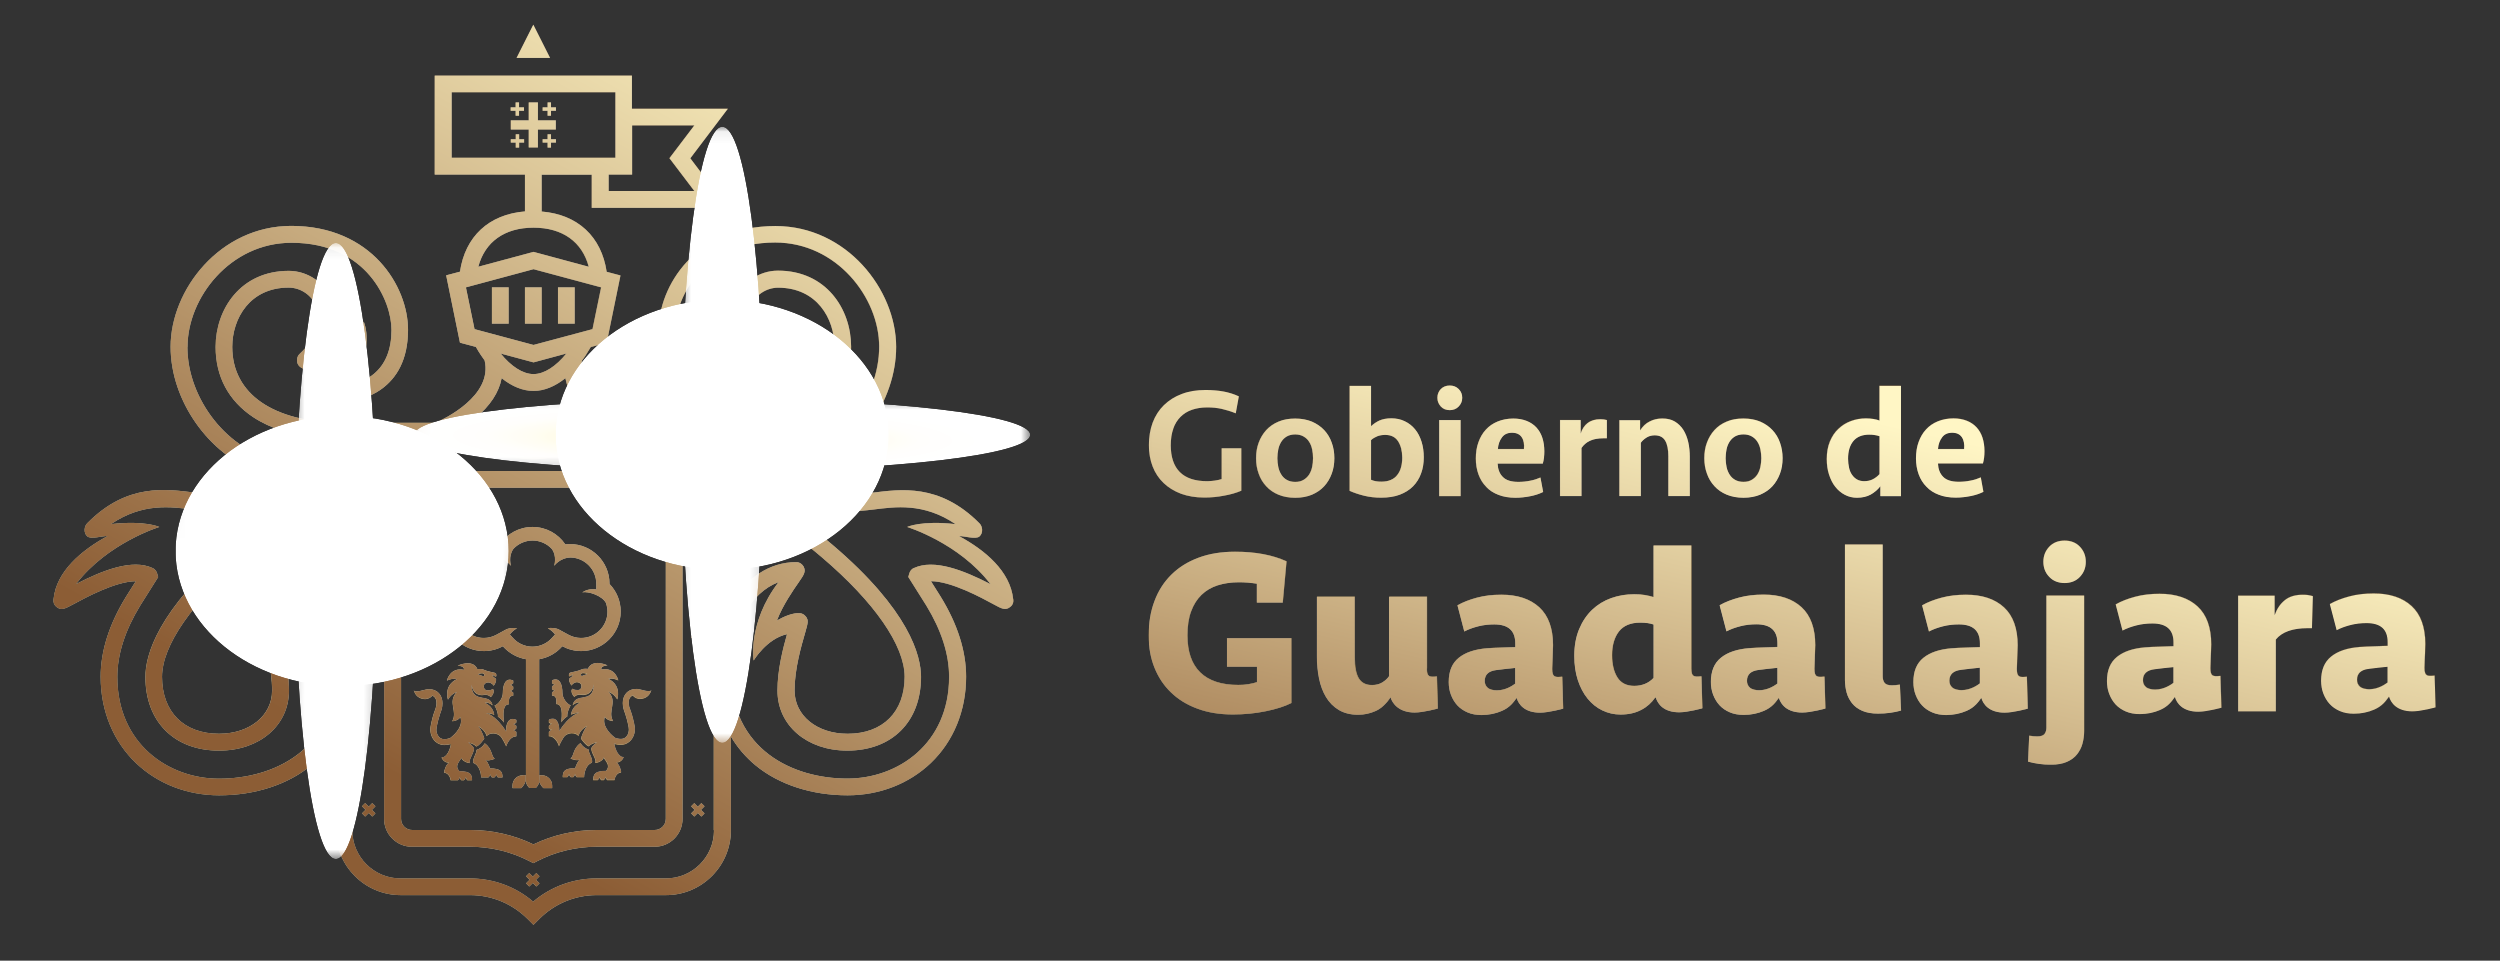 <?xml version="1.0" encoding="UTF-8"?>
<svg xmlns="http://www.w3.org/2000/svg" xmlns:xlink="http://www.w3.org/1999/xlink" viewBox="0 0 211.93 81.44">
  <rect x="0" y="0" width="211.93" height="81.44" fill="#333333" stroke="none"/>
  <defs>
    <style>
      .cls-1 {
        fill: none;
      }

      .cls-2 {
        clip-path: url(#clippath);
      }

      .cls-3 {
        mask: url(#mask);
      }

      .cls-4 {
        fill: #cc9f53;
      }

      .cls-5 {
        fill: url(#Degradado_sin_nombre_105);
      }

      .cls-6 {
        fill: url(#Degradado_sin_nombre_102);
      }

      .cls-7 {
        fill: url(#Degradado_sin_nombre_106);
      }

      .cls-8 {
        fill: url(#Degradado_sin_nombre_101);
      }

      .cls-9 {
        fill: url(#Degradado_sin_nombre_223);
      }

      .cls-10 {
        fill: url(#Degradado_sin_nombre_224);
      }

      .cls-11 {
        clip-path: url(#clippath-1);
      }

      .cls-12 {
        clip-path: url(#clippath-4);
      }

      .cls-13 {
        clip-path: url(#clippath-3);
      }

      .cls-14 {
        clip-path: url(#clippath-2);
      }

      .cls-15 {
        clip-path: url(#clippath-7);
      }

      .cls-16 {
        clip-path: url(#clippath-8);
      }

      .cls-17 {
        clip-path: url(#clippath-6);
      }

      .cls-18 {
        clip-path: url(#clippath-5);
      }

      .cls-19 {
        clip-path: url(#clippath-9);
      }

      .cls-20 {
        mix-blend-mode: overlay;
      }

      .cls-21 {
        clip-path: url(#clippath-20);
      }

      .cls-22 {
        clip-path: url(#clippath-21);
      }

      .cls-23 {
        clip-path: url(#clippath-14);
      }

      .cls-24 {
        clip-path: url(#clippath-13);
      }

      .cls-25 {
        clip-path: url(#clippath-12);
      }

      .cls-26 {
        clip-path: url(#clippath-10);
      }

      .cls-27 {
        clip-path: url(#clippath-15);
      }

      .cls-28 {
        clip-path: url(#clippath-17);
      }

      .cls-29 {
        clip-path: url(#clippath-16);
      }

      .cls-30 {
        clip-path: url(#clippath-19);
      }

      .cls-31 {
        clip-path: url(#clippath-11);
      }

      .cls-32 {
        clip-path: url(#clippath-18);
      }

      .cls-33 {
        mix-blend-mode: soft-light;
      }

      .cls-34 {
        fill: url(#Degradado_sin_nombre_92);
      }

      .cls-35 {
        fill: url(#Degradado_sin_nombre_95);
      }

      .cls-36 {
        fill: url(#Degradado_sin_nombre_96);
      }

      .cls-37 {
        fill: url(#Degradado_sin_nombre_224-3);
      }

      .cls-38 {
        fill: url(#Degradado_sin_nombre_224-2);
      }

      .cls-39 {
        fill: url(#Degradado_sin_nombre_223-3);
      }

      .cls-40 {
        fill: url(#Degradado_sin_nombre_223-2);
      }

      .cls-41 {
        fill: url(#Degradado_sin_nombre_106-4);
      }

      .cls-42 {
        fill: url(#Degradado_sin_nombre_106-3);
      }

      .cls-43 {
        fill: url(#Degradado_sin_nombre_106-2);
      }

      .cls-44 {
        fill: url(#Degradado_sin_nombre_105-2);
      }

      .cls-45 {
        fill: url(#Degradado_sin_nombre_105-3);
      }

      .cls-46 {
        fill: url(#Degradado_sin_nombre_105-4);
      }

      .cls-47 {
        isolation: isolate;
      }

      .cls-48 {
        fill: url(#Degradado_sin_nombre_92-2);
      }

      .cls-49 {
        mask: url(#mask-3);
      }

      .cls-50 {
        mask: url(#mask-2);
      }

      .cls-51 {
        mask: url(#mask-5);
      }

      .cls-52 {
        mask: url(#mask-4);
      }

      .cls-53 {
        mask: url(#mask-1);
      }

      .cls-54 {
        mask: url(#mask-7);
      }

      .cls-55 {
        mask: url(#mask-6);
      }

      .cls-56 {
        mask: url(#mask-8);
      }
    </style>
    <clipPath id="clippath">
      <rect class="cls-1" x="97.4" y="32.66" width="109.09" height="32.16"/>
    </clipPath>
    <clipPath id="clippath-1">
      <path class="cls-1" d="m99.47,36.33c-.15.41-.22.88-.22,1.42,0,1,.26,1.76.77,2.27.51.51,1.28.77,2.31.77.21,0,.43-.02.64-.05.22-.03.41-.07.59-.13v-2.61h1.67v3.6c-.42.18-.9.32-1.46.42-.56.11-1.12.16-1.68.16-.73,0-1.39-.11-1.97-.32-.58-.22-1.07-.52-1.48-.91-.41-.39-.72-.86-.93-1.4-.21-.54-.32-1.15-.32-1.81,0-.7.11-1.34.32-1.91.22-.58.53-1.07.95-1.48.42-.41.92-.73,1.51-.95.59-.23,1.27-.34,2.03-.34.53,0,1.02.04,1.48.12.46.08.91.22,1.34.42l-.26,1.44c-.39-.16-.78-.28-1.17-.37-.39-.09-.8-.13-1.25-.13-.48,0-.91.07-1.29.2-.38.13-.7.33-.97.6-.27.27-.48.6-.62,1.01m7.88,4.87c-.28-.3-.5-.66-.64-1.07-.15-.41-.22-.84-.22-1.31s.07-.91.22-1.31c.15-.41.36-.76.64-1.07.28-.3.63-.55,1.04-.72.41-.18.89-.26,1.42-.26s1.01.09,1.42.26c.41.18.76.42,1.04.72s.5.66.64,1.07c.15.41.22.84.22,1.31s-.07.91-.22,1.31c-.15.41-.36.76-.64,1.07s-.63.54-1.04.72c-.41.17-.89.26-1.42.26s-1.01-.09-1.42-.26c-.41-.17-.76-.41-1.04-.72m.95-2.38c0,.26.03.52.08.76.05.24.14.45.26.64.12.19.27.33.46.44.19.11.43.17.71.17s.51-.05.7-.17c.19-.11.35-.26.47-.44.12-.19.21-.4.26-.64.05-.24.08-.49.08-.76s-.03-.52-.08-.76c-.05-.24-.14-.46-.26-.64-.12-.19-.28-.33-.47-.44-.19-.11-.43-.17-.7-.17s-.52.06-.71.17c-.19.11-.34.26-.46.44-.12.19-.21.4-.26.64-.05.24-.08.5-.08.76m7.94-6.14v3.43c.19-.19.43-.35.7-.48.27-.12.61-.19,1.01-.19.42,0,.81.08,1.15.25.34.16.63.39.87.68.24.29.42.64.55,1.05s.19.85.19,1.33-.07.95-.23,1.37c-.15.42-.38.78-.68,1.09-.3.3-.68.54-1.13.71-.45.17-.98.25-1.58.25-.49,0-.97-.05-1.42-.16-.45-.11-.87-.25-1.25-.42v-8.9h1.82Zm0,4.61v3.36c.11.05.23.09.38.12.15.03.31.04.49.04.32,0,.59-.05.81-.15.23-.1.41-.24.55-.43.14-.18.25-.4.31-.64.07-.25.1-.52.1-.81,0-.57-.12-1.03-.35-1.39-.23-.36-.6-.54-1.09-.54-.25,0-.47.04-.66.11-.19.08-.38.18-.54.33m7.43-4.33c-.2-.2-.45-.3-.76-.3s-.56.1-.76.3c-.19.2-.29.45-.29.74s.1.53.29.74c.19.21.45.31.76.31s.56-.1.76-.31c.2-.21.3-.45.3-.74s-.1-.54-.3-.74m-1.66,9.08h1.82v-6.45h-1.82v6.45Zm4-.78c-.29-.29-.51-.64-.66-1.05-.15-.41-.23-.86-.23-1.36s.07-.97.22-1.38c.15-.42.36-.78.63-1.07.27-.3.61-.53,1-.69.39-.16.84-.25,1.33-.25.42,0,.8.07,1.13.2.33.13.61.32.83.56.22.24.39.53.5.87.11.34.17.72.17,1.15,0,.18-.01.36-.03.54-.02.18-.06.35-.1.5h-3.83c.02.47.16.85.44,1.13.27.28.71.42,1.31.42.34,0,.68-.03,1.01-.1.33-.06.62-.16.87-.27l.23,1.23c-.32.16-.68.28-1.09.36-.41.08-.83.13-1.26.13-.54,0-1.02-.08-1.43-.24-.42-.16-.77-.38-1.05-.68m.99-3.21h2.21c.04-.41-.02-.75-.19-1-.17-.25-.44-.38-.82-.38s-.66.13-.85.39c-.2.26-.32.59-.35.99m7.61-2.21c-.27.21-.47.51-.59.89v-1.14h-1.75v6.45h1.82v-4.08c.18-.26.41-.47.72-.61.3-.14.68-.21,1.13-.21h.3v-1.55c-.16-.04-.34-.07-.54-.07-.45,0-.81.11-1.08.32m2.68-.25v6.45h1.82v-4.52c.12-.17.28-.31.48-.44.19-.12.42-.19.69-.19.42,0,.71.15.89.45.18.3.27.74.27,1.33v3.37h1.82v-3.35c0-.42-.04-.83-.13-1.23-.09-.39-.23-.74-.41-1.03-.19-.3-.43-.53-.72-.71-.3-.18-.65-.26-1.07-.26-.39,0-.75.08-1.07.25-.33.16-.6.42-.81.76v-.87h-1.75Zm8.06,5.61c-.28-.3-.5-.66-.64-1.07-.15-.41-.22-.84-.22-1.31s.07-.91.22-1.31c.15-.41.36-.76.64-1.07s.63-.55,1.04-.72c.41-.18.89-.26,1.42-.26s1.01.09,1.42.26c.41.18.76.42,1.04.72s.5.66.64,1.07.22.84.22,1.31-.07.91-.22,1.31-.36.76-.64,1.07-.63.54-1.04.72c-.41.17-.89.26-1.42.26s-1.01-.09-1.42-.26c-.41-.17-.76-.41-1.04-.72m.95-2.38c0,.26.03.52.08.76.05.24.14.45.26.64.12.19.27.33.46.44.19.11.43.17.71.17s.51-.05.7-.17c.19-.11.35-.26.47-.44.12-.19.21-.4.26-.64.05-.24.08-.49.08-.76s-.03-.52-.08-.76-.14-.46-.26-.64c-.12-.19-.28-.33-.47-.44-.19-.11-.43-.17-.7-.17s-.52.06-.71.17c-.19.11-.34.26-.46.44-.12.19-.21.4-.26.64s-.08.5-.08.76m13.11,3.22v-.83c-.21.28-.48.51-.81.7-.33.18-.72.27-1.17.27-.37,0-.71-.08-1.03-.25-.31-.16-.58-.39-.81-.68-.23-.29-.4-.64-.53-1.04-.13-.4-.19-.84-.19-1.32,0-.56.09-1.05.27-1.48.18-.43.41-.79.72-1.07.3-.29.65-.51,1.05-.66.4-.15.83-.23,1.29-.23.23,0,.44.02.63.05.19.03.36.07.51.13v-2.94h1.82v9.36h-1.74Zm-.08-5.08c-.25-.09-.54-.13-.87-.13-.58,0-1.03.18-1.33.54-.3.36-.45.85-.45,1.49,0,.27.03.53.08.76.05.23.13.44.25.6.11.17.25.3.42.4.17.1.38.15.62.15.28,0,.53-.06.74-.17.21-.11.39-.25.55-.43v-3.21Zm8.8,2.31h-3.83c.02.47.16.85.44,1.13.27.28.71.42,1.31.42.34,0,.68-.03,1.01-.1.33-.06.62-.16.87-.27l.22,1.23c-.32.16-.68.28-1.09.36-.41.08-.83.13-1.26.13-.54,0-1.02-.08-1.43-.24-.42-.16-.77-.38-1.05-.68-.29-.29-.51-.64-.66-1.05-.15-.41-.23-.86-.23-1.36s.07-.97.22-1.38c.15-.42.36-.78.63-1.07.27-.3.61-.53,1-.69.39-.16.84-.25,1.33-.25.42,0,.8.07,1.13.2.33.13.61.32.83.56.22.24.39.53.5.87.11.34.17.72.17,1.15,0,.18-.01.36-.03.54-.02.18-.06.35-.1.5m-1.79-2.22c-.17-.25-.44-.38-.82-.38s-.66.13-.85.39c-.2.26-.32.59-.35.99h2.21c.04-.41-.02-.75-.19-1m-5.93,21.03c-.31,0-.51-.07-.62-.21-.11-.14-.16-.34-.16-.59v-11.14h-3.2v11.5c0,.36.05.71.14,1.05.09.34.25.64.46.91.21.27.5.48.86.64.36.16.81.24,1.34.24.36,0,.71-.02,1.05-.07.34-.05.64-.11.91-.19l-.1-2.2c-.27.04-.49.06-.68.06m13.1,3.53c0,.25-.05.45-.16.59-.11.14-.31.21-.62.21-.19,0-.41-.02-.68-.06l-.1,2.2c.27.08.57.14.91.19.34.05.69.07,1.05.07.53,0,.98-.08,1.34-.24.36-.16.65-.37.86-.64.21-.27.37-.57.46-.91.09-.34.14-.69.14-1.05v-11.5h-3.2v11.14Zm1.54-15.8c-.53,0-.97.17-1.3.52-.33.35-.5.77-.5,1.28s.17.94.5,1.28c.33.35.77.52,1.3.52s.97-.17,1.3-.52c.33-.35.5-.77.5-1.28s-.17-.93-.5-1.28c-.33-.35-.77-.52-1.3-.52m20.19,4.59c-.63,0-1.14.15-1.52.46-.39.31-.67.73-.86,1.26v-1.64h-3.1v9.81h3.2v-6.09c.52-.64,1.42-.96,2.68-.96h.38l.08-2.72c-.13-.04-.26-.07-.39-.09-.13-.02-.28-.03-.47-.03m11.18,6.83l.08,2.72s-1.21.34-1.96.34c-1.32,0-1.83-.71-1.99-1.25-.26.36-.56.8-1.25,1.1-.53.23-1.11.35-1.73.35-.44,0-.83-.07-1.18-.22-.35-.15-.64-.35-.87-.6-.23-.25-.41-.55-.54-.89-.13-.34-.19-.7-.19-1.09,0-.91.28-1.59.85-2.05.57-.46,1.37-.73,2.41-.81.39-.03.8-.05,1.23-.06.43-.01.82-.03,1.15-.04v-.32c0-1.07-.59-1.6-1.78-1.6-.47,0-.92.05-1.35.16-.43.11-.83.25-1.19.44l-.58-2.22c.47-.27,1.02-.48,1.65-.65.63-.17,1.33-.25,2.07-.25,1.37,0,2.45.36,3.22,1.07.77.71,1.16,1.79,1.16,3.22l-.07,2.01c0,.72.23.72.85.66m-3.99-.74c-.32.03-.61.06-.86.09-.25.03-.5.06-.74.09-.65.08-.98.39-.98.92,0,.24.08.43.25.58.17.15.48.22.78.22.77,0,1.36-.43,1.55-.57v-1.33Zm-98.38-2.42v2.42h2.54v1.3c-.19.07-.42.12-.7.17-.28.05-.57.07-.88.07-1.42,0-2.49-.35-3.22-1.06-.73-.71-1.09-1.76-1.09-3.14,0-.79.1-1.47.31-2.03.21-.57.5-1.03.88-1.4.38-.37.84-.64,1.37-.81.53-.17,1.13-.26,1.8-.26.52,0,1.02.04,1.52.12v1.6h2.2l.32-3.5c-1.18-.54-2.63-.82-4.37-.82-1.16,0-2.2.17-3.1.51-.91.34-1.68.82-2.3,1.44-.63.62-1.11,1.37-1.43,2.24-.33.87-.49,1.85-.49,2.91,0,1,.16,1.91.49,2.73.33.82.8,1.53,1.41,2.11.61.59,1.36,1.05,2.24,1.37.88.33,1.88.49,3,.49.96,0,1.89-.09,2.77-.27.89-.18,1.62-.41,2.19-.7v-5.5h-5.48Zm84.22,3.17l.08,2.72s-1.21.34-1.96.34c-1.32,0-1.83-.71-1.98-1.25-.26.36-.56.8-1.25,1.1-.53.23-1.11.35-1.73.35-.44,0-.83-.07-1.18-.22-.35-.15-.64-.35-.87-.6-.23-.25-.41-.55-.54-.89-.13-.34-.19-.7-.19-1.09,0-.91.28-1.59.85-2.05.57-.46,1.37-.73,2.41-.81.39-.03.8-.05,1.23-.06.43-.01.82-.03,1.15-.04v-.32c0-1.07-.59-1.6-1.78-1.6-.47,0-.92.05-1.35.16-.43.11-.83.25-1.19.44l-.58-2.22c.47-.27,1.02-.48,1.65-.65.63-.17,1.33-.25,2.07-.25,1.38,0,2.45.36,3.22,1.07.77.71,1.16,1.79,1.16,3.22l-.07,2.01c0,.72.23.72.85.66m-3.99-.74c-.32.03-.61.06-.86.09-.25.03-.5.06-.74.09-.65.08-.98.39-.98.92,0,.24.08.43.25.58.17.15.48.22.78.22.77,0,1.36-.43,1.55-.57v-1.33Zm-12.34,3.52s-1.21.34-1.96.34c-1.32,0-1.83-.71-1.98-1.25-.26.36-.56.8-1.25,1.1-.53.23-1.11.35-1.73.35-.44,0-.83-.07-1.18-.22-.35-.15-.64-.35-.87-.6-.23-.25-.41-.55-.54-.89-.13-.34-.19-.7-.19-1.09,0-.91.28-1.59.85-2.05.57-.46,1.37-.73,2.41-.81.39-.03.8-.05,1.23-.06.43-.01.82-.03,1.15-.04v-.32c0-1.07-.59-1.6-1.78-1.6-.47,0-.92.05-1.35.16-.43.11-.83.25-1.19.44l-.58-2.22c.47-.27,1.02-.48,1.65-.65.63-.17,1.33-.25,2.07-.25,1.38,0,2.45.36,3.22,1.07.77.71,1.16,1.79,1.16,3.21l-.07,2.01c0,.72.23.72.85.66l.08,2.72Zm-4.07-3.47c-.32.03-.61.06-.86.09-.25.03-.5.06-.74.09-.65.08-.98.39-.98.92,0,.24.08.43.25.58.17.15.48.22.78.22.77,0,1.36-.43,1.55-.57v-1.33Zm-13.17.74l.08,2.72s-1.21.34-1.96.34c-1.32,0-1.83-.71-1.99-1.25-.26.36-.56.8-1.25,1.1-.53.23-1.1.35-1.73.35-.44,0-.83-.07-1.18-.22-.35-.15-.64-.35-.87-.6-.23-.25-.41-.55-.54-.89-.13-.34-.19-.7-.19-1.09,0-.91.28-1.59.85-2.05.57-.46,1.37-.73,2.41-.81.39-.03.8-.05,1.23-.06.43-.01.82-.03,1.15-.04v-.32c0-1.07-.59-1.6-1.78-1.6-.47,0-.92.05-1.35.16-.43.11-.83.25-1.19.44l-.58-2.22c.47-.27,1.02-.48,1.65-.65.63-.17,1.33-.25,2.07-.25,1.38,0,2.45.36,3.23,1.07.77.71,1.16,1.79,1.16,3.21l-.07,2.01c0,.72.23.72.85.66m-3.99-.74c-.32.03-.61.06-.86.09-.25.03-.5.06-.74.09-.65.08-.98.39-.98.92,0,.24.08.43.25.58.17.15.48.22.78.22.77,0,1.36-.43,1.55-.57v-1.33Zm-18.24.74l.08,2.72s-1.21.34-1.96.34c-1.32,0-1.83-.71-1.98-1.25-.26.36-.56.8-1.25,1.1-.53.23-1.11.35-1.73.35-.44,0-.84-.07-1.18-.22-.35-.15-.64-.35-.87-.6-.23-.25-.41-.55-.54-.89-.13-.34-.19-.7-.19-1.09,0-.91.28-1.59.85-2.05.57-.46,1.37-.73,2.41-.81.39-.03.8-.05,1.23-.06.43-.01.82-.03,1.15-.04v-.32c0-1.07-.59-1.6-1.78-1.6-.47,0-.92.05-1.35.16-.43.11-.83.25-1.19.44l-.58-2.22c.47-.27,1.02-.48,1.65-.65.63-.17,1.33-.25,2.07-.25,1.38,0,2.45.36,3.22,1.07.77.71,1.16,1.79,1.16,3.21l-.07,2.01c0,.72.23.72.85.66m-3.99-.74c-.32.03-.61.06-.86.09-.25.03-.5.06-.74.09-.65.08-.98.39-.98.92,0,.24.08.43.25.58.17.15.48.22.78.22.77,0,1.36-.43,1.55-.57v-1.33Zm15.79.7l.08,2.72s-1.21.34-1.96.34c-1.32,0-1.83-.71-1.99-1.25h-.05c-.31.45-.7.8-1.19,1.05-.49.26-1.07.39-1.75.39-.55,0-1.06-.12-1.54-.35-.48-.23-.9-.57-1.25-1-.35-.43-.63-.96-.83-1.57-.2-.61-.3-1.3-.3-2.06,0-.85.14-1.61.41-2.26.27-.65.64-1.2,1.1-1.64.46-.44,1-.77,1.61-.99.61-.22,1.27-.33,1.96-.33.35,0,.65.02.92.07.27.05.51.1.72.17v-4.37h3.2v10.43h0c0,.72.23.72.85.66m-4.05-4.39c-.29-.11-.67-.16-1.14-.16-.8,0-1.4.25-1.79.74-.39.5-.59,1.17-.59,2.03,0,.76.15,1.39.45,1.87.3.48.78.72,1.43.72s1.23-.23,1.64-.68v-4.52Zm-19.21,3.74v-6.1h-3.21v6.73c-.15.21-.34.39-.59.54-.25.15-.54.22-.87.22-.52,0-.89-.19-1.12-.57-.23-.38-.34-.98-.34-1.79v-5.13h-3.2v5.07c0,.65.06,1.28.18,1.87.12.59.32,1.12.59,1.57.27.45.63.82,1.08,1.09.45.27,1,.41,1.65.41.52,0,1.01-.11,1.48-.32.47-.21.89-.6,1.26-1.16.16.54.73,1.29,2.05,1.29.75,0,1.96-.34,1.96-.34l-.08-2.72c-.62.06-.85.06-.85-.66"/>
    </clipPath>
    <radialGradient id="Degradado_sin_nombre_92" data-name="Degradado sin nombre 92" cx="-4101.8" cy="1732.62" fx="-4101.8" fy="1732.62" r=".39" gradientTransform="translate(-826742.98 -349252.59) rotate(180) scale(201.6 -201.6)" gradientUnits="userSpaceOnUse">
      <stop offset="0" stop-color="#8c8c8d"/>
      <stop offset=".33" stop-color="#989898"/>
      <stop offset=".49" stop-color="#8e8e8e"/>
      <stop offset=".75" stop-color="#747474"/>
      <stop offset="1" stop-color="#565656"/>
      <stop offset="1" stop-color="#565656"/>
    </radialGradient>
    <clipPath id="clippath-2">
      <rect class="cls-1" x="97.4" y="32.66" width="109.09" height="32.16"/>
    </clipPath>
    <clipPath id="clippath-3">
      <path class="cls-1" d="m99.47,36.33c-.15.41-.22.88-.22,1.42,0,1,.26,1.76.77,2.27.51.51,1.28.77,2.31.77.21,0,.43-.02.64-.05.22-.03.41-.07.59-.13v-2.61h1.67v3.6c-.42.18-.9.32-1.46.42-.56.11-1.12.16-1.68.16-.73,0-1.39-.11-1.97-.32-.58-.22-1.07-.52-1.48-.91-.41-.39-.72-.86-.93-1.4-.21-.54-.32-1.15-.32-1.81,0-.7.11-1.34.32-1.91.22-.58.53-1.07.95-1.48.42-.41.92-.73,1.51-.95.59-.23,1.27-.34,2.03-.34.53,0,1.02.04,1.48.12.46.08.91.22,1.34.42l-.26,1.44c-.39-.16-.78-.28-1.17-.37-.39-.09-.8-.13-1.25-.13-.48,0-.91.07-1.29.2-.38.13-.7.33-.97.6-.27.27-.48.6-.62,1.01m7.88,4.87c-.28-.3-.5-.66-.64-1.07-.15-.41-.22-.84-.22-1.31s.07-.91.22-1.31c.15-.41.36-.76.64-1.07.28-.3.63-.55,1.04-.72.41-.18.89-.26,1.42-.26s1.01.09,1.42.26c.41.18.76.42,1.04.72s.5.66.64,1.07c.15.41.22.84.22,1.31s-.07.91-.22,1.31c-.15.41-.36.76-.64,1.07s-.63.54-1.04.72c-.41.17-.89.26-1.42.26s-1.01-.09-1.42-.26c-.41-.17-.76-.41-1.04-.72m.95-2.38c0,.26.03.52.08.76.05.24.14.45.26.64.12.19.27.33.46.44.19.11.43.17.71.17s.51-.05.7-.17c.19-.11.35-.26.47-.44.12-.19.21-.4.26-.64.05-.24.08-.49.08-.76s-.03-.52-.08-.76c-.05-.24-.14-.46-.26-.64-.12-.19-.28-.33-.47-.44-.19-.11-.43-.17-.7-.17s-.52.06-.71.17c-.19.11-.34.26-.46.44-.12.19-.21.4-.26.64-.05.24-.08.5-.08.76m7.94-6.14v3.43c.19-.19.43-.35.7-.48.27-.12.61-.19,1.01-.19.42,0,.81.08,1.15.25.34.16.63.39.87.68.24.29.42.64.55,1.05s.19.85.19,1.33-.07.95-.23,1.37c-.15.42-.38.78-.68,1.09-.3.3-.68.54-1.13.71-.45.17-.98.25-1.58.25-.49,0-.97-.05-1.42-.16-.45-.11-.87-.25-1.25-.42v-8.9h1.82Zm0,4.61v3.36c.11.05.23.09.38.12.15.03.31.04.49.04.32,0,.59-.05.81-.15.23-.1.41-.24.55-.43.14-.18.25-.4.31-.64.07-.25.1-.52.1-.81,0-.57-.12-1.03-.35-1.39-.23-.36-.6-.54-1.09-.54-.25,0-.47.04-.66.11-.19.08-.38.18-.54.33m7.43-4.33c-.2-.2-.45-.3-.76-.3s-.56.1-.76.3c-.19.2-.29.45-.29.74s.1.53.29.74c.19.21.45.31.76.31s.56-.1.76-.31c.2-.21.3-.45.3-.74s-.1-.54-.3-.74m-1.66,9.08h1.82v-6.45h-1.82v6.45Zm4-.78c-.29-.29-.51-.64-.66-1.05-.15-.41-.23-.86-.23-1.36s.07-.97.22-1.38c.15-.42.36-.78.63-1.07.27-.3.61-.53,1-.69.39-.16.84-.25,1.33-.25.42,0,.8.07,1.13.2.33.13.61.32.83.56.22.24.39.53.5.87.11.34.17.72.17,1.15,0,.18-.01.36-.03.54-.02.18-.06.35-.1.5h-3.83c.02.47.16.85.44,1.13.27.28.71.42,1.31.42.34,0,.68-.03,1.01-.1.33-.06.62-.16.87-.27l.23,1.23c-.32.16-.68.28-1.09.36-.41.08-.83.13-1.26.13-.54,0-1.02-.08-1.43-.24-.42-.16-.77-.38-1.05-.68m.99-3.21h2.21c.04-.41-.02-.75-.19-1-.17-.25-.44-.38-.82-.38s-.66.13-.85.39c-.2.26-.32.59-.35.99m7.61-2.21c-.27.21-.47.51-.59.89v-1.14h-1.75v6.45h1.82v-4.08c.18-.26.41-.47.72-.61.3-.14.68-.21,1.13-.21h.3v-1.55c-.16-.04-.34-.07-.54-.07-.45,0-.81.11-1.08.32m2.68-.25v6.45h1.82v-4.52c.12-.17.28-.31.48-.44.19-.12.42-.19.69-.19.42,0,.71.15.89.45.18.3.27.74.27,1.33v3.37h1.82v-3.35c0-.42-.04-.83-.13-1.23-.09-.39-.23-.74-.41-1.03-.19-.3-.43-.53-.72-.71-.3-.18-.65-.26-1.07-.26-.39,0-.75.08-1.07.25-.33.16-.6.42-.81.76v-.87h-1.75Zm8.06,5.61c-.28-.3-.5-.66-.64-1.07-.15-.41-.22-.84-.22-1.31s.07-.91.22-1.31c.15-.41.36-.76.64-1.07s.63-.55,1.04-.72c.41-.18.89-.26,1.42-.26s1.01.09,1.42.26c.41.18.76.42,1.04.72s.5.66.64,1.07.22.84.22,1.31-.07.91-.22,1.31-.36.76-.64,1.07-.63.54-1.04.72c-.41.17-.89.26-1.42.26s-1.01-.09-1.42-.26c-.41-.17-.76-.41-1.04-.72m.95-2.38c0,.26.03.52.08.76.05.24.14.45.26.64.12.19.27.33.46.44.19.11.43.17.71.17s.51-.05.7-.17c.19-.11.35-.26.47-.44.12-.19.21-.4.26-.64.05-.24.08-.49.08-.76s-.03-.52-.08-.76-.14-.46-.26-.64c-.12-.19-.28-.33-.47-.44-.19-.11-.43-.17-.7-.17s-.52.06-.71.17c-.19.11-.34.26-.46.44-.12.19-.21.4-.26.64s-.08.5-.08.76m13.11,3.22v-.83c-.21.28-.48.51-.81.7-.33.18-.72.27-1.17.27-.37,0-.71-.08-1.03-.25-.31-.16-.58-.39-.81-.68-.23-.29-.4-.64-.53-1.04-.13-.4-.19-.84-.19-1.32,0-.56.09-1.05.27-1.48.18-.43.41-.79.72-1.07.3-.29.65-.51,1.05-.66.4-.15.83-.23,1.29-.23.23,0,.44.02.63.05.19.03.36.07.51.13v-2.94h1.82v9.36h-1.74Zm-.08-5.08c-.25-.09-.54-.13-.87-.13-.58,0-1.03.18-1.33.54-.3.36-.45.85-.45,1.49,0,.27.03.53.08.76.05.23.13.44.25.6.11.17.25.3.42.4.17.1.38.15.62.15.28,0,.53-.06.74-.17.21-.11.39-.25.55-.43v-3.21Zm8.8,2.31h-3.83c.02.47.16.85.44,1.13.27.28.71.42,1.31.42.34,0,.68-.03,1.01-.1.33-.06.62-.16.87-.27l.22,1.23c-.32.16-.68.28-1.09.36-.41.08-.83.13-1.26.13-.54,0-1.02-.08-1.43-.24-.42-.16-.77-.38-1.05-.68-.29-.29-.51-.64-.66-1.05-.15-.41-.23-.86-.23-1.36s.07-.97.22-1.38c.15-.42.36-.78.63-1.07.27-.3.61-.53,1-.69.39-.16.84-.25,1.33-.25.42,0,.8.07,1.13.2.33.13.61.32.83.56.22.24.39.53.5.87.11.34.17.72.17,1.15,0,.18-.01.36-.03.54-.02.18-.06.35-.1.5m-1.79-2.22c-.17-.25-.44-.38-.82-.38s-.66.13-.85.39c-.2.26-.32.59-.35.99h2.21c.04-.41-.02-.75-.19-1m-5.93,21.03c-.31,0-.51-.07-.62-.21-.11-.14-.16-.34-.16-.59v-11.14h-3.2v11.5c0,.36.05.71.14,1.05.09.34.25.64.46.91.21.27.5.48.86.64.36.16.81.24,1.34.24.36,0,.71-.02,1.05-.07.34-.05.64-.11.91-.19l-.1-2.2c-.27.04-.49.06-.68.06m13.1,3.53c0,.25-.05.45-.16.59-.11.14-.31.21-.62.21-.19,0-.41-.02-.68-.06l-.1,2.2c.27.08.57.14.91.19.34.05.69.07,1.05.07.53,0,.98-.08,1.34-.24.36-.16.65-.37.86-.64.21-.27.37-.57.46-.91.09-.34.14-.69.14-1.05v-11.5h-3.2v11.14Zm1.54-15.8c-.53,0-.97.17-1.3.52-.33.35-.5.77-.5,1.28s.17.94.5,1.28c.33.35.77.52,1.3.52s.97-.17,1.3-.52c.33-.35.5-.77.5-1.28s-.17-.93-.5-1.28c-.33-.35-.77-.52-1.3-.52m20.19,4.59c-.63,0-1.14.15-1.52.46-.39.31-.67.73-.86,1.26v-1.64h-3.1v9.81h3.2v-6.09c.52-.64,1.42-.96,2.68-.96h.38l.08-2.72c-.13-.04-.26-.07-.39-.09-.13-.02-.28-.03-.47-.03m11.18,6.83l.08,2.72s-1.21.34-1.96.34c-1.32,0-1.83-.71-1.99-1.25-.26.36-.56.8-1.25,1.1-.53.23-1.11.35-1.73.35-.44,0-.83-.07-1.18-.22-.35-.15-.64-.35-.87-.6-.23-.25-.41-.55-.54-.89-.13-.34-.19-.7-.19-1.09,0-.91.28-1.59.85-2.05.57-.46,1.37-.73,2.41-.81.39-.03.8-.05,1.23-.06.43-.01.82-.03,1.15-.04v-.32c0-1.07-.59-1.6-1.78-1.6-.47,0-.92.05-1.35.16-.43.11-.83.25-1.19.44l-.58-2.22c.47-.27,1.02-.48,1.65-.65.63-.17,1.33-.25,2.07-.25,1.37,0,2.45.36,3.22,1.07.77.71,1.16,1.79,1.16,3.22l-.07,2.01c0,.72.23.72.85.66m-3.99-.74c-.32.03-.61.06-.86.09-.25.03-.5.06-.74.09-.65.08-.98.39-.98.92,0,.24.08.43.25.58.17.15.48.22.78.22.77,0,1.36-.43,1.55-.57v-1.33Zm-98.38-2.42v2.42h2.54v1.3c-.19.07-.42.12-.7.17-.28.05-.57.07-.88.07-1.42,0-2.49-.35-3.22-1.06-.73-.71-1.09-1.76-1.09-3.14,0-.79.1-1.47.31-2.03.21-.57.5-1.03.88-1.4.38-.37.84-.64,1.37-.81.53-.17,1.13-.26,1.8-.26.52,0,1.02.04,1.52.12v1.6h2.2l.32-3.5c-1.18-.54-2.63-.82-4.37-.82-1.16,0-2.2.17-3.1.51-.91.34-1.68.82-2.3,1.44-.63.62-1.11,1.37-1.43,2.24-.33.87-.49,1.85-.49,2.91,0,1,.16,1.91.49,2.73.33.82.8,1.53,1.41,2.11.61.59,1.36,1.05,2.24,1.37.88.33,1.88.49,3,.49.96,0,1.89-.09,2.77-.27.89-.18,1.62-.41,2.19-.7v-5.5h-5.48Zm84.22,3.17l.08,2.72s-1.21.34-1.96.34c-1.32,0-1.83-.71-1.98-1.25-.26.36-.56.8-1.25,1.1-.53.23-1.11.35-1.73.35-.44,0-.83-.07-1.18-.22-.35-.15-.64-.35-.87-.6-.23-.25-.41-.55-.54-.89-.13-.34-.19-.7-.19-1.09,0-.91.28-1.59.85-2.05.57-.46,1.37-.73,2.41-.81.39-.03.8-.05,1.23-.06.43-.01.82-.03,1.15-.04v-.32c0-1.07-.59-1.6-1.78-1.6-.47,0-.92.05-1.35.16-.43.11-.83.25-1.19.44l-.58-2.22c.47-.27,1.02-.48,1.65-.65.63-.17,1.33-.25,2.07-.25,1.38,0,2.45.36,3.22,1.07.77.71,1.16,1.79,1.16,3.22l-.07,2.01c0,.72.23.72.85.66m-3.99-.74c-.32.03-.61.06-.86.09-.25.03-.5.06-.74.09-.65.08-.98.39-.98.92,0,.24.08.43.25.58.17.15.48.22.78.22.77,0,1.36-.43,1.55-.57v-1.33Zm-12.34,3.52s-1.21.34-1.96.34c-1.32,0-1.83-.71-1.98-1.25-.26.36-.56.8-1.25,1.1-.53.23-1.11.35-1.73.35-.44,0-.83-.07-1.18-.22-.35-.15-.64-.35-.87-.6-.23-.25-.41-.55-.54-.89-.13-.34-.19-.7-.19-1.09,0-.91.28-1.59.85-2.05.57-.46,1.37-.73,2.41-.81.39-.03.8-.05,1.23-.06.43-.01.82-.03,1.15-.04v-.32c0-1.07-.59-1.6-1.78-1.6-.47,0-.92.05-1.35.16-.43.11-.83.25-1.19.44l-.58-2.22c.47-.27,1.02-.48,1.65-.65.63-.17,1.33-.25,2.07-.25,1.38,0,2.45.36,3.22,1.07.77.71,1.16,1.79,1.16,3.21l-.07,2.01c0,.72.23.72.85.66l.08,2.72Zm-4.07-3.47c-.32.03-.61.06-.86.09-.25.03-.5.06-.74.09-.65.08-.98.39-.98.92,0,.24.08.43.25.58.17.15.48.22.78.22.77,0,1.36-.43,1.55-.57v-1.33Zm-13.17.74l.08,2.72s-1.21.34-1.96.34c-1.32,0-1.83-.71-1.99-1.25-.26.36-.56.8-1.25,1.1-.53.23-1.1.35-1.73.35-.44,0-.83-.07-1.18-.22-.35-.15-.64-.35-.87-.6-.23-.25-.41-.55-.54-.89-.13-.34-.19-.7-.19-1.09,0-.91.28-1.59.85-2.05.57-.46,1.37-.73,2.41-.81.39-.03.8-.05,1.23-.06.43-.01.82-.03,1.15-.04v-.32c0-1.07-.59-1.6-1.78-1.6-.47,0-.92.05-1.35.16-.43.11-.83.25-1.19.44l-.58-2.22c.47-.27,1.02-.48,1.65-.65.63-.17,1.33-.25,2.07-.25,1.38,0,2.45.36,3.23,1.07.77.71,1.16,1.79,1.16,3.21l-.07,2.01c0,.72.23.72.85.66m-3.99-.74c-.32.03-.61.06-.86.09-.25.03-.5.06-.74.09-.65.08-.98.39-.98.92,0,.24.08.43.25.58.17.15.48.22.78.22.77,0,1.36-.43,1.55-.57v-1.33Zm-18.24.74l.08,2.72s-1.21.34-1.96.34c-1.32,0-1.83-.71-1.98-1.25-.26.36-.56.8-1.25,1.1-.53.23-1.11.35-1.73.35-.44,0-.84-.07-1.18-.22-.35-.15-.64-.35-.87-.6-.23-.25-.41-.55-.54-.89-.13-.34-.19-.7-.19-1.09,0-.91.28-1.59.85-2.05.57-.46,1.37-.73,2.41-.81.39-.03.8-.05,1.23-.06.43-.01.82-.03,1.15-.04v-.32c0-1.07-.59-1.6-1.78-1.6-.47,0-.92.05-1.35.16-.43.11-.83.25-1.19.44l-.58-2.22c.47-.27,1.02-.48,1.65-.65.63-.17,1.33-.25,2.07-.25,1.38,0,2.45.36,3.22,1.07.77.71,1.16,1.79,1.16,3.21l-.07,2.01c0,.72.23.72.85.66m-3.99-.74c-.32.03-.61.06-.86.09-.25.03-.5.06-.74.09-.65.08-.98.39-.98.92,0,.24.08.43.25.58.17.15.48.22.78.22.77,0,1.36-.43,1.55-.57v-1.33Zm15.79.7l.08,2.72s-1.21.34-1.96.34c-1.32,0-1.83-.71-1.99-1.25h-.05c-.31.45-.7.8-1.19,1.05-.49.26-1.07.39-1.75.39-.55,0-1.06-.12-1.54-.35-.48-.23-.9-.57-1.25-1-.35-.43-.63-.96-.83-1.57-.2-.61-.3-1.3-.3-2.06,0-.85.14-1.61.41-2.26.27-.65.64-1.2,1.1-1.64.46-.44,1-.77,1.61-.99.61-.22,1.27-.33,1.96-.33.35,0,.65.02.92.07.27.05.51.1.72.17v-4.37h3.2v10.43h0c0,.72.23.72.85.66m-4.05-4.39c-.29-.11-.67-.16-1.14-.16-.8,0-1.4.25-1.79.74-.39.5-.59,1.17-.59,2.03,0,.76.15,1.39.45,1.87.3.48.78.72,1.43.72s1.23-.23,1.64-.68v-4.52Zm-19.21,3.74v-6.1h-3.21v6.73c-.15.21-.34.39-.59.54-.25.15-.54.22-.87.22-.52,0-.89-.19-1.12-.57-.23-.38-.34-.98-.34-1.79v-5.13h-3.2v5.07c0,.65.06,1.28.18,1.87.12.59.32,1.12.59,1.57.27.45.63.82,1.08,1.09.45.27,1,.41,1.65.41.52,0,1.01-.11,1.48-.32.47-.21.89-.6,1.26-1.16.16.54.73,1.29,2.05,1.29.75,0,1.96-.34,1.96-.34l-.08-2.72c-.62.06-.85.06-.85-.66"/>
    </clipPath>
    <linearGradient id="Degradado_sin_nombre_224" data-name="Degradado sin nombre 224" x1="-4106.12" y1="1740.92" x2="-4105.73" y2="1740.92" gradientTransform="translate(-558720.83 -236915.53) rotate(180) scale(136.11 -136.11)" gradientUnits="userSpaceOnUse">
      <stop offset="0" stop-color="#fff"/>
      <stop offset="1" stop-color="#000"/>
    </linearGradient>
    <mask id="mask" x="90.13" y="7.98" width="123.64" height="81.51" maskUnits="userSpaceOnUse">
      <rect class="cls-10" x="123.62" y="-8.05" width="56.65" height="113.57" transform="translate(69.2 185.18) rotate(-76.55)"/>
    </mask>
    <linearGradient id="Degradado_sin_nombre_223" data-name="Degradado sin nombre 223" x1="-4106.12" y1="1740.92" x2="-4105.73" y2="1740.92" gradientTransform="translate(-558720.83 -236915.52) rotate(180) scale(136.11 -136.11)" gradientUnits="userSpaceOnUse">
      <stop offset="0" stop-color="#fff6c5"/>
      <stop offset=".4" stop-color="#d3bb8e"/>
      <stop offset="1" stop-color="#8c5d35"/>
    </linearGradient>
    <clipPath id="clippath-4">
      <rect class="cls-1" x="4.52" y="2.1" width="81.38" height="76.3"/>
    </clipPath>
    <clipPath id="clippath-5">
      <path class="cls-1" d="m32.56,69.42c0,1.3,1.06,2.36,2.36,2.36h4.91c1.76,0,3.51.42,5.05,1.22l.33.17.33-.17c1.54-.8,3.29-1.22,5.05-1.22h4.91c1.3,0,2.36-1.06,2.36-2.36v-29.49h-25.3v29.49Zm1.42-28.07h22.46v28.07c0,.52-.42.94-.94.94h-4.91c-1.86,0-3.71.42-5.37,1.22-1.66-.8-3.51-1.22-5.37-1.22h-4.91c-.52,0-.94-.42-.94-.94v-28.07ZM46.63,4.91h-2.84l1.42-2.82,1.42,2.82Zm-1.03,5.29h1.52v.78h-1.52v1.52h-.78v-1.52h-1.52v-.78h1.52v-1.52h.78v1.52Zm-1.89-.81h-.42v-.29h.42v-.42h.29v.42h.42v.29h-.42v.42h-.29v-.42Zm3-.29h.42v.29h-.42v.42h-.29v-.42h-.42v-.29h.42v-.42h.29v.42Zm-2.7,2.7h.42v.29h-.42v.42h-.29v-.42h-.42v-.29h.42v-.42h.29v.42Zm2.7,0h.42v.29h-.42v.42h-.29v-.42h-.42v-.29h.42v-.42h.29v.42Zm-.79,15.64h-1.42v-3.08h1.42v3.08Zm2.8,0h-1.42v-3.08h1.42v3.08Zm-7.02-3.08h1.42v3.08h-1.42v-3.08Zm44.19,26.43c-.25-2.36-2.37-4.15-4.58-5.34.46-.02,1.41.31,1.73.02.33-.3.25-.85,0-1.1-3.39-3.43-6.74-2.89-9.12-2.6-1.35.16-2.41.29-3.12-.26l-.32-.23c-.63-.44-1.26-.87-1.88-1.27,4.08-1.47,7.37-6,7.37-10.6,0-4.85-4.2-10.25-10.23-10.25-6.83,0-9.9,5.15-9.9,8.8,0,5.19,4.02,6.09,5.74,6.23.48.04.86.03,1.1.02.36-.02.95-.06,1.05-.65h0c.06-.37-.18-.72-.54-.81-.35-.09-1.97-1.22-2.34-2.05.66.46,3.99,1.29,4.37.08.09-.29.01-.59-.21-.79-1.38-1.29-1.9-2.74-1.41-3.97.39-.98,1.34-1.63,2.36-1.63,3.28,0,4.78,2.61,4.78,5.03,0,3.98-3.47,6.38-9.29,6.43h-7.95c-.75-.33-4.86-2.28-4.16-5.29.11-.14.21-.29.31-.44.15-.23.29-.46.43-.7l1.35-.36,1.17-5.71-1.17-.31c-.44-2.98-2.45-4.86-5.51-5.11v-3.12h4.24v2.81h11.54l-3.18-4.2,3.18-4.2h-8.13v-2.81h-16.72v8.39h7.65v3.12c-3.06.25-5.07,2.13-5.51,5.11l-1.17.31,1.17,5.71,1.35.36c.13.24.28.47.43.7.1.15.21.3.31.44.7,3-3.41,4.96-4.16,5.29h-7.94c-5.82-.05-9.29-2.45-9.29-6.43,0-2.42,1.5-5.03,4.78-5.03,1.03,0,1.98.66,2.36,1.63.48,1.23-.03,2.68-1.41,3.97-.22.2-.29.5-.21.79.38,1.21,3.7.39,4.37-.08-.37.83-1.99,1.96-2.34,2.05-.36.09-.59.44-.54.81h0c.1.59.69.63,1.05.65.24.02.62.02,1.1-.02,1.73-.14,5.74-1.04,5.74-6.23,0-3.65-3.07-8.8-9.9-8.8-6.03,0-10.23,5.4-10.23,10.25,0,4.6,3.28,9.13,7.37,10.6-.63.4-1.26.82-1.88,1.27l-.32.23c-.71.55-1.78.42-3.12.26-2.38-.29-5.73-.84-9.12,2.6-.25.25-.33.8,0,1.1.32.29,1.27-.04,1.73-.02-2.21,1.2-4.34,2.99-4.58,5.34-.05.25.04.5.24.66l.04.03c.39.3.69.13,1.42-.26.96-.52,3.56-1.93,5.27-1.94l-.83,1.32c-1.43,2.33-2.15,4.61-2.15,6.78,0,2.88,1.07,5.48,3,7.32,1.85,1.76,4.35,2.73,7.05,2.73,3.03,0,5.79-.9,7.79-2.53.85-.7,1.55-1.52,2.1-2.45v7.94c0,3.03,2.46,5.5,5.5,5.5h5.87c1.84,0,3.57.72,4.88,2.02l.5.5.5-.5c1.3-1.3,3.03-2.02,4.87-2.02h5.87c3.03,0,5.5-2.47,5.5-5.5v-7.94c.55.93,1.25,1.75,2.1,2.45,1.99,1.63,4.76,2.53,7.79,2.53,2.7,0,5.2-.97,7.05-2.73,1.93-1.84,3-4.44,3-7.32,0-2.17-.72-4.45-2.15-6.78l-.83-1.32c1.71,0,4.31,1.42,5.27,1.94.73.4,1.03.56,1.42.26l.04-.03c.2-.15.29-.41.24-.66m-16.91-15.45c2.08-1.38,3.17-3.43,3.17-5.94,0-3.21-2.13-6.45-6.2-6.45-1.61,0-3.09,1.02-3.69,2.53-.3.77-.73,2.85,1.38,4.88-3.54.17-4.04-3.12-4.04-3.12,0,0-1.12,2.43,1.35,5.43-.72-.14-1.53-.42-2.2-.97-1-.81-1.51-2.08-1.51-3.75,0-2.41,2.07-7.38,8.48-7.38,5.19,0,8.81,4.65,8.81,8.83,0,4.48-3.54,8.89-7.62,9.58-1.35-.78-2.62-1.41-3.66-1.82,2.29-.22,4.25-.84,5.72-1.82m-.66,16.94l-.02-.03c-.13-.16-.32-.26-.53-.26-.56-.03-1.27.26-1.9.62.49-1.29,1.39-2.58,1.86-3.25.43-.62.62-.9.41-1.31h0c-.13-.24-.37-.39-.63-.39-2.28,0-4.27,1.38-5.53,3.55v-9.13c1.44.6,4.52,2.46,7.71,5.18,4.45,3.79,7.01,7.48,7.01,10.12,0,2.98-1.85,4.83-4.83,4.83-2.61,0-4.5-1.54-4.5-3.67,0-1.83.59-3.83.9-4.9.23-.8.3-1.04.07-1.35m-14.74-41.65h5.27l-2.11,2.78,2.11,2.78h-7.26v-1.39h1.99v-4.16Zm-15.3-2.81h13.88v5.55h-13.88v-5.55Zm6.94,11.48c2.46,0,4.13,1.21,4.68,3.31l-4.68-1.26-4.68,1.26c.56-2.1,2.22-3.31,4.68-3.31m-5,8.6l-.73-3.54,5.73-1.54,5.73,1.54-.73,3.54-5,1.34-5-1.34Zm7.78,2.07c-.85,1.05-1.85,1.74-2.78,1.74s-1.93-.69-2.78-1.74l2.78.75,2.78-.75Zm-7.72,5.48c1.26-1.04,2.01-2.18,2.24-3.39.87.7,1.8,1.08,2.7,1.08s1.83-.38,2.7-1.08c.23,1.21.98,2.35,2.24,3.39.27.22.54.42.81.6-1.05.2-1.92.5-2.72.78-1.04.36-1.95.68-3.04.68s-1.99-.31-3.04-.68c-.8-.28-1.67-.58-2.72-.78.27-.18.54-.38.81-.6m-17.57,13.91c.46.67,1.36,1.97,1.85,3.25-.63-.36-1.34-.65-1.9-.62-.21,0-.4.1-.53.26l-.02.03c-.24.32-.17.56.07,1.35.32,1.07.9,3.07.9,4.9,0,2.13-1.89,3.67-4.5,3.67-2.98,0-4.83-1.85-4.83-4.83,0-2.64,2.55-6.32,7.01-10.12,3.19-2.72,6.28-4.58,7.71-5.18v9.14c-1.26-2.17-3.25-3.55-5.53-3.55-.26,0-.51.15-.63.38h0c-.22.42-.02.7.41,1.32m-6.81-19.95c0-4.18,3.62-8.83,8.81-8.83,6.41,0,8.48,4.97,8.48,7.38,0,1.67-.51,2.93-1.51,3.75-.67.55-1.48.83-2.2.97,2.48-3,1.35-5.43,1.35-5.43,0,0-.51,3.29-4.04,3.12,2.1-2.03,1.68-4.11,1.38-4.88-.6-1.52-2.08-2.53-3.69-2.53-4.07,0-6.2,3.24-6.2,6.45,0,2.51,1.1,4.56,3.17,5.94,1.48.98,3.43,1.6,5.72,1.82-1.04.41-2.3,1.04-3.66,1.82-4.09-.69-7.62-5.1-7.62-9.58m2.69,36.6c-4.29,0-8.63-2.96-8.63-8.63,0-1.9.65-3.93,1.93-6.03l1.53-2.43-.09-.32c-.06-.2-.2-.37-.39-.45-1.7-.78-4.16.16-6.48,1.36,2.68-3.5,7.06-4.84,7.06-4.84,0,0-1.2-.57-4.1-.24,2.7-1.84,5.14-1.46,6.93-1.24,1.53.19,2.98.36,4.15-.54l.29-.21c3.27-2.32,6.24-3.78,7.69-4.23v2.37c-1.83.57-5.47,2.9-8.63,5.6-6.53,5.56-7.51,9.4-7.51,11.2,0,3.8,2.45,6.25,6.25,6.25,3.43,0,5.92-2.14,5.92-5.09,0-1.75-.47-3.58-.81-4.78,1.73.38,2.83,2.23,2.83,2.23,0,0,.52-3.2-2.11-6.64,2.36.88,4.06,3.85,4.06,7.48,0,6.78-5.33,9.18-9.89,9.18m41.95,4.38c0,2.25-1.83,4.07-4.08,4.07h-5.87c-1.99,0-3.88.7-5.38,1.97-1.5-1.28-3.39-1.97-5.38-1.97h-5.87c-2.25,0-4.08-1.83-4.08-4.07v-33.13h7.22c1.99,0,3.32.47,4.6.91,1.12.39,2.17.76,3.5.76s2.39-.37,3.5-.76c1.28-.45,2.61-.91,4.6-.91h7.22v19.55s0,0,0,0c0,0,0,0,0,0v13.56Zm16.95-22.25c-.19.09-.33.25-.39.45l-.09.32,1.53,2.43c1.28,2.1,1.93,4.13,1.93,6.03,0,5.67-4.34,8.63-8.63,8.63-4.56,0-9.88-2.4-9.89-9.17v-.02c0-3.62,1.7-6.58,4.06-7.46-2.63,3.44-2.11,6.64-2.11,6.64,0,0,1.1-1.85,2.83-2.23-.34,1.2-.81,3.02-.81,4.78,0,2.95,2.49,5.09,5.92,5.09,3.8,0,6.25-2.45,6.25-6.25,0-1.79-.98-5.64-7.51-11.2-3.16-2.69-6.8-5.02-8.63-5.6v-2.37c1.45.44,4.42,1.91,7.69,4.23l.29.21c1.17.9,2.62.72,4.15.54,1.79-.22,4.22-.59,6.93,1.24-2.9-.33-4.1.24-4.1.24,0,0,4.38,1.34,7.06,4.84-2.33-1.2-4.79-2.14-6.48-1.36m-45.65,5.26l-.3.3.3.3-.27.27-.3-.3-.3.3-.27-.27.3-.3-.3-.3.27-.27.3.3.3-.3.27.27Zm0-14.94l-.3.3.3.3-.27.27-.3-.3-.3.3-.27-.27.3-.3-.3-.3.27-.27.3.3.3-.3.27.27Zm0,29.88l-.3.3.3.3-.27.27-.3-.3-.3.3-.27-.27.3-.3-.3-.3.27-.27.3.3.3-.3.27.27Zm27.9-14.94l-.3.3.3.3-.27.27-.3-.3-.3.3-.27-.27.3-.3-.3-.3.27-.27.3.3.3-.3.27.27Zm0-14.94l-.3.3.3.3-.27.27-.3-.3-.3.3-.27-.27.3-.3-.3-.3.27-.27.3.3.3-.3.27.27Zm0,29.88l-.3.3.3.3-.27.27-.3-.3-.3.3-.27-.27.3-.3-.3-.3.27-.27.3.3.3-.3.27.27Zm-13.99,5.93l-.3.3.3.3-.27.27-.3-.3-.3.3-.27-.27.3-.3-.3-.3.27-.27.3.3.3-.3.27.27Zm-4.71-19.09c.58,0,1.13-.15,1.6-.41.5.57,1.19.97,1.96,1.1v10.33h0c-.01.21.14.43.29.59h.54c.15-.15.3-.37.29-.59h0v-10.33c.78-.13,1.47-.53,1.96-1.1.48.26,1.02.41,1.6.41,1.85,0,3.35-1.5,3.35-3.35,0-.91-.36-1.73-.95-2.34,0,0,0-.02,0-.03,0-1.85-1.5-3.35-3.35-3.35-.14,0-.27,0-.4.02-.6-.89-1.62-1.47-2.77-1.47s-2.17.58-2.77,1.47c-.13-.02-.26-.02-.4-.02-1.85,0-3.35,1.5-3.35,3.35,0,0,0,.02,0,.03-.59.6-.95,1.43-.95,2.34,0,1.85,1.5,3.35,3.35,3.35m-2.1-4.1c.33-.61,1.46-.99,2.01-.89-.64-.39-1.19-.24-1.19-.24v-.45s0-.02,0-.03c0-1.2.96-2.17,2.15-2.22.94,0,1.42.71,1.42.71,0,0-.26-.81.21-1.45.42-.44,1-.7,1.62-.7s1.2.26,1.62.7c.48.64.21,1.45.21,1.45,0,0,.48-.7,1.42-.71,1.19.04,2.15,1.02,2.15,2.22,0,.01,0,.02,0,.03v.46s-.56-.15-1.19.24c.55-.1,1.69.29,2.01.9.08.24.13.49.13.74,0,1.23-1,2.23-2.23,2.23-.38,0-.74-.09-1.07-.27l-.79-.43c-.23-.14-.69-.19-.96-.12.26.14.47.35.61.52l-.24.27c-.43.49-1.04.77-1.68.77s-1.26-.28-1.68-.77l-.24-.27c.15-.18.35-.39.61-.52-.27-.06-.73-.02-.96.12l-.79.43c-.33.18-.69.27-1.07.27-1.23,0-2.23-1-2.23-2.23,0-.26.05-.51.13-.75m6.78,14.95v-.33s.25,0,.25,0c.48,0,.87.39.87.87v.22h-.74c-.2-.2-.39-.49-.38-.77m-1.37-.33h.25v.33c.01.28-.18.57-.38.77h-.74v-.22c0-.48.39-.87.87-.87m-.81-7.8c-.07.07-.17.14-.27.13.18.05.27.16.27.16v.22c-.07.07-.17.14-.27.13.18.05.27.16.27.16v.26c-.43,0-.36.42-.36.72-.56,0-.49.92-.43,1.55-.15-.24-.34-.41-.51-.5.05-.24-.17-.81-.29-.93.33-.12.71-.61.71-1.07,0-.64.2-1.37.88-1.06v.22Zm-1.97,7.22s-.09-.42-.38-.73c.17.11.58,0,.78-.09-.32-.25-.18-.82-.84-1.31-.14.25-.4.47-.7.56.06.21-.42.87-.26,1.11.47.16.65.83.65,1.22h.62s.11-.09.16-.27c0,.1.06.2.13.27h.22s.11-.09.16-.27c0,.1.06.2.13.27h.39c0-.48-.13-.76-1.07-.76m-6.45-6.59c.28.18.86-.1,1.21-.12.12,0,.31,0,.46.05.48.15.76.58.76,1.14,0,.35-.09.6-.2.89-.09.26-.22.72-.3,1.18-.05.27.02.56.18.75.08.1.23.22.47.22.19,0,.37-.04.5-.09.53-.4,1.12-1.08.87-1.79-.19.34-.69.36-.69.36.49-.86-.43-1.6.39-2.48-.53.19-.75.65-.75.65,0,0-.41-1.17.75-1.74-.41-.11-.84.13-.84.13,0,0,.26-1.16,1.44-.92.07-.35-.53-.35-.53-.35,0,0,1.28-.61,1.67.29.32-.02.42,0,.56.06.45.2.9.21,1.01.3.03.05.07.26,0,.27-.08,0-.24-.1-.26-.16-.08.17.18.27.25.34.07.07.02.34-.17.6-.09-.16-.3-.27-.42-.28-.17-.01-.36.06-.41.23-.06.21.06.44.3.44.33,0,.45-.12.45-.12.15.11.07.47-.17.68-.03-.05-.2-.18-.39-.19-.26-.02-.3.08-.63-.02-.32-.09-.51-.35-.63-.82.03.41.11.65.27.81.48.49,1.32.06,1.53.92-.21-.19-.53-.29-.64-.2.54.24.73.68.78,1-.2-.08-.47-.16-.69-.12.25.03.46.18.71.37.54.46.86.95.98,1.17,0-.63.2-1.28.88-.98v.22c-.07.07-.17.14-.27.13.18.05.27.16.27.16v.22c-.07.07-.17.14-.27.13.18.05.27.16.27.16v.37c-.62,0-.86.85-.86.85,0,0-.03-.15-.36-.7-.33-.55-1.09-.46-1.29-.17-.05-.21-.24-.57-.71-.83.35.46.5,1.05.5,1.05-.12.17-.41.57-.67.66-.28-.3-.7-.32-.7-.32,0,0,.39.21.5.5-.05.53-.47.89-.34,1.22-.32,0-.71-.27-.71-.44,0,0-.3.38-.36.61-.08.3.17.53.17.53.95,0,1.07.28,1.07.76h-.39c-.07-.07-.14-.17-.13-.27-.05.18-.16.27-.16.27h-.22c-.07-.07-.14-.17-.13-.27-.05.18-.16.27-.16.27h-.62c0-.24-.22-.64-.55-.64,0-.22.18-.7.41-.85-.27,0-.49-.14-.63-.44.46.02.73-.7.8-1.14-.16.04-.35.08-.56.08-.34,0-.65-.15-.87-.41-.26-.31-.37-.76-.29-1.18.09-.5.23-1,.33-1.26.1-.26.16-.46.16-.71,0-.31-.12-.52-.35-.62-.15.17-.38.29-.61.29-.49,0-.87-.32-.95-.74m5.43-1.35s.34.13.42.15c.16.03.13-.18.04-.22-.16-.08-.47.03-.46.08m6.27.72c.07.07.17.14.27.13-.18.05-.27.16-.27.16v.22c.07.07.17.14.27.13-.18.05-.27.16-.27.16v.26c.43,0,.36.42.36.72.56,0,.49.92.43,1.55.15-.24.34-.41.51-.5-.05-.24.17-.81.29-.93-.33-.12-.71-.61-.71-1.07,0-.64-.2-1.37-.88-1.06v.22Zm1.97,7.22s.09-.42.38-.73c-.17.11-.58,0-.78-.09.32-.25.18-.82.84-1.31.14.25.4.47.7.56-.06.21.42.87.26,1.11-.47.16-.65.83-.65,1.22h-.62s-.11-.09-.16-.27c0,.1-.06.2-.13.27h-.22s-.11-.09-.16-.27c0,.1-.06.2-.13.27h-.39c0-.48.13-.76,1.07-.76m6.45-6.59c-.28.18-.86-.1-1.21-.12-.12,0-.31,0-.46.05-.48.15-.76.58-.76,1.14,0,.35.09.6.2.89.09.26.22.72.3,1.18.05.27-.02.56-.18.75-.08.1-.23.22-.47.22-.19,0-.36-.04-.5-.09-.53-.4-1.12-1.08-.87-1.79.19.34.69.36.69.36-.49-.86.43-1.6-.39-2.48.53.19.75.65.75.65,0,0,.41-1.17-.75-1.74.41-.11.84.13.84.13,0,0-.25-1.16-1.44-.92-.07-.35.53-.35.53-.35,0,0-1.28-.61-1.67.29-.32-.02-.42,0-.56.06-.45.2-.9.21-1.01.3-.03.05-.07.26,0,.27.08,0,.24-.1.26-.16.08.17-.18.27-.25.34-.07.07-.02.34.17.6.09-.16.3-.27.42-.28.17-.01.36.06.41.23.06.21-.06.44-.3.44-.33,0-.45-.12-.45-.12-.15.11-.07.47.17.68.03-.05.2-.18.39-.19.26-.02.3.08.63-.02.32-.09.51-.35.63-.82-.03.41-.11.65-.27.81-.48.49-1.32.06-1.53.92.21-.19.53-.29.64-.2-.54.24-.73.68-.78,1,.2-.08.47-.16.69-.12-.24.03-.46.18-.7.37-.54.46-.86.95-.98,1.17,0-.63-.2-1.28-.88-.98v.22c.07.07.17.14.27.13-.18.05-.27.16-.27.16v.22c.07.07.17.14.27.13-.18.05-.27.16-.27.16v.37c.62,0,.86.85.86.85,0,0,.03-.15.36-.7.33-.55,1.09-.46,1.29-.17.05-.21.24-.57.71-.83-.35.46-.5,1.05-.5,1.05.12.17.41.57.67.66.29-.3.7-.32.7-.32,0,0-.39.21-.5.5.05.53.47.89.34,1.22.32,0,.71-.27.71-.44,0,0,.3.38.36.61.08.3-.17.53-.17.53-.95,0-1.07.28-1.07.76h.39c.07-.07.14-.17.13-.27.05.18.16.27.16.27h.22c.07-.07.14-.17.13-.27.05.18.16.27.16.27h.62c0-.24.22-.64.55-.64,0-.22-.18-.7-.41-.85.27,0,.49-.14.63-.44-.46.02-.73-.7-.8-1.14.16.04.35.08.56.08.34,0,.65-.15.87-.41.26-.31.37-.76.29-1.18-.09-.5-.23-1-.33-1.26-.1-.26-.17-.46-.17-.71,0-.31.12-.52.35-.62.15.17.38.29.61.29.49,0,.87-.32.95-.74m-5.43-1.35s-.34.13-.42.15c-.16.03-.13-.18-.04-.22.16-.08.47.03.46.08"/>
    </clipPath>
    <radialGradient id="Degradado_sin_nombre_92-2" data-name="Degradado sin nombre 92" cx="-4108.4" cy="1726.32" fx="-4108.4" fy="1726.32" r=".39" gradientTransform="translate(-840847.62 -353302.08) rotate(180) scale(204.68 -204.68)" xlink:href="#Degradado_sin_nombre_92"/>
    <clipPath id="clippath-6">
      <rect class="cls-1" x="4.52" y="2.1" width="81.38" height="76.3"/>
    </clipPath>
    <clipPath id="clippath-7">
      <path class="cls-1" d="m32.56,69.42c0,1.3,1.06,2.36,2.36,2.36h4.91c1.76,0,3.51.42,5.05,1.22l.33.17.33-.17c1.54-.8,3.29-1.22,5.05-1.22h4.91c1.3,0,2.36-1.06,2.36-2.36v-29.49h-25.3v29.49Zm1.42-28.07h22.46v28.07c0,.52-.42.94-.94.94h-4.91c-1.86,0-3.71.42-5.37,1.22-1.66-.8-3.51-1.22-5.37-1.22h-4.91c-.52,0-.94-.42-.94-.94v-28.07ZM46.63,4.91h-2.84l1.42-2.82,1.42,2.82Zm-1.03,5.29h1.52v.78h-1.52v1.52h-.78v-1.52h-1.52v-.78h1.52v-1.52h.78v1.52Zm-1.89-.81h-.42v-.29h.42v-.42h.29v.42h.42v.29h-.42v.42h-.29v-.42Zm3-.29h.42v.29h-.42v.42h-.29v-.42h-.42v-.29h.42v-.42h.29v.42Zm-2.7,2.7h.42v.29h-.42v.42h-.29v-.42h-.42v-.29h.42v-.42h.29v.42Zm2.7,0h.42v.29h-.42v.42h-.29v-.42h-.42v-.29h.42v-.42h.29v.42Zm-.79,15.64h-1.42v-3.08h1.42v3.08Zm2.8,0h-1.42v-3.08h1.42v3.08Zm-7.02-3.08h1.42v3.08h-1.42v-3.08Zm44.19,26.43c-.25-2.36-2.37-4.15-4.58-5.34.46-.02,1.41.31,1.73.02.33-.3.25-.85,0-1.1-3.39-3.43-6.74-2.89-9.12-2.6-1.35.16-2.41.29-3.12-.26l-.32-.23c-.63-.44-1.26-.87-1.88-1.27,4.08-1.47,7.37-6,7.37-10.6,0-4.85-4.2-10.25-10.23-10.25-6.83,0-9.9,5.15-9.9,8.8,0,5.19,4.02,6.09,5.74,6.23.48.04.86.03,1.1.02.36-.02.95-.06,1.05-.65h0c.06-.37-.18-.72-.54-.81-.35-.09-1.97-1.22-2.34-2.05.66.46,3.99,1.29,4.37.08.09-.29.01-.59-.21-.79-1.38-1.29-1.9-2.74-1.41-3.97.39-.98,1.34-1.63,2.36-1.63,3.28,0,4.78,2.61,4.78,5.03,0,3.98-3.47,6.38-9.29,6.43h-7.95c-.75-.33-4.86-2.28-4.16-5.29.11-.14.21-.29.31-.44.15-.23.29-.46.43-.7l1.35-.36,1.17-5.71-1.17-.31c-.44-2.98-2.45-4.86-5.51-5.11v-3.12h4.24v2.81h11.54l-3.18-4.2,3.18-4.2h-8.13v-2.81h-16.72v8.39h7.65v3.12c-3.06.25-5.07,2.13-5.51,5.11l-1.17.31,1.17,5.71,1.35.36c.13.24.28.47.43.7.1.15.21.3.31.44.7,3-3.41,4.96-4.16,5.29h-7.94c-5.82-.05-9.29-2.45-9.29-6.43,0-2.42,1.5-5.03,4.78-5.03,1.03,0,1.98.66,2.36,1.63.48,1.23-.03,2.68-1.41,3.97-.22.2-.29.5-.21.79.38,1.21,3.7.39,4.37-.08-.37.83-1.99,1.96-2.34,2.05-.36.09-.59.44-.54.81h0c.1.59.69.63,1.05.65.24.02.62.02,1.1-.02,1.73-.14,5.74-1.04,5.74-6.23,0-3.65-3.07-8.8-9.9-8.8-6.03,0-10.23,5.4-10.23,10.25,0,4.6,3.28,9.13,7.37,10.6-.63.4-1.26.82-1.88,1.27l-.32.23c-.71.55-1.78.42-3.12.26-2.38-.29-5.73-.84-9.12,2.6-.25.25-.33.8,0,1.1.32.29,1.27-.04,1.73-.02-2.21,1.2-4.34,2.99-4.58,5.34-.05.25.04.5.24.66l.04.03c.39.3.69.13,1.42-.26.96-.52,3.56-1.93,5.27-1.94l-.83,1.32c-1.43,2.33-2.15,4.61-2.15,6.78,0,2.88,1.07,5.48,3,7.32,1.85,1.76,4.35,2.73,7.05,2.73,3.03,0,5.79-.9,7.79-2.53.85-.7,1.55-1.52,2.1-2.45v7.94c0,3.03,2.46,5.5,5.5,5.5h5.87c1.84,0,3.57.72,4.88,2.02l.5.5.5-.5c1.3-1.3,3.03-2.02,4.87-2.02h5.87c3.03,0,5.5-2.47,5.5-5.5v-7.94c.55.93,1.25,1.75,2.1,2.45,1.99,1.63,4.76,2.53,7.79,2.53,2.7,0,5.2-.97,7.05-2.73,1.93-1.84,3-4.44,3-7.32,0-2.17-.72-4.45-2.15-6.78l-.83-1.32c1.71,0,4.31,1.42,5.27,1.94.73.4,1.03.56,1.42.26l.04-.03c.2-.15.29-.41.24-.66m-16.91-15.45c2.08-1.38,3.17-3.43,3.17-5.94,0-3.21-2.13-6.45-6.2-6.45-1.61,0-3.09,1.02-3.69,2.53-.3.77-.73,2.85,1.38,4.88-3.54.17-4.04-3.12-4.04-3.12,0,0-1.12,2.43,1.35,5.43-.72-.14-1.53-.42-2.2-.97-1-.81-1.51-2.08-1.51-3.75,0-2.41,2.07-7.38,8.48-7.38,5.19,0,8.81,4.65,8.81,8.83,0,4.48-3.54,8.89-7.62,9.58-1.35-.78-2.62-1.41-3.66-1.82,2.29-.22,4.25-.84,5.72-1.82m-.66,16.94l-.02-.03c-.13-.16-.32-.26-.53-.26-.56-.03-1.27.26-1.9.62.49-1.29,1.39-2.58,1.86-3.25.43-.62.62-.9.41-1.31h0c-.13-.24-.37-.39-.63-.39-2.28,0-4.27,1.38-5.53,3.55v-9.13c1.44.6,4.52,2.46,7.71,5.18,4.45,3.79,7.01,7.48,7.01,10.12,0,2.98-1.85,4.83-4.83,4.83-2.61,0-4.5-1.54-4.5-3.67,0-1.83.59-3.83.9-4.9.23-.8.3-1.04.07-1.35m-14.74-41.65h5.27l-2.11,2.78,2.11,2.78h-7.26v-1.39h1.99v-4.16Zm-15.3-2.81h13.88v5.55h-13.88v-5.55Zm6.94,11.48c2.46,0,4.13,1.21,4.68,3.31l-4.68-1.26-4.68,1.26c.56-2.1,2.22-3.31,4.68-3.31m-5,8.6l-.73-3.54,5.73-1.54,5.73,1.54-.73,3.54-5,1.34-5-1.34Zm7.78,2.07c-.85,1.05-1.85,1.74-2.78,1.74s-1.93-.69-2.78-1.74l2.78.75,2.78-.75Zm-7.72,5.48c1.26-1.04,2.01-2.18,2.24-3.39.87.7,1.8,1.08,2.7,1.08s1.83-.38,2.7-1.08c.23,1.21.98,2.35,2.24,3.39.27.22.54.42.81.6-1.05.2-1.92.5-2.72.78-1.04.36-1.95.68-3.04.68s-1.99-.31-3.04-.68c-.8-.28-1.67-.58-2.72-.78.27-.18.54-.38.81-.6m-17.57,13.91c.46.67,1.36,1.97,1.85,3.25-.63-.36-1.34-.65-1.9-.62-.21,0-.4.1-.53.26l-.02.03c-.24.32-.17.56.07,1.35.32,1.07.9,3.07.9,4.9,0,2.13-1.89,3.67-4.5,3.67-2.98,0-4.83-1.85-4.83-4.83,0-2.64,2.55-6.32,7.01-10.12,3.19-2.72,6.28-4.58,7.71-5.18v9.14c-1.26-2.17-3.25-3.55-5.53-3.55-.26,0-.51.15-.63.38h0c-.22.42-.02.7.41,1.32m-6.81-19.95c0-4.18,3.62-8.83,8.81-8.83,6.41,0,8.48,4.97,8.48,7.38,0,1.67-.51,2.93-1.51,3.75-.67.55-1.48.83-2.2.97,2.48-3,1.35-5.43,1.35-5.43,0,0-.51,3.29-4.04,3.12,2.1-2.03,1.68-4.11,1.38-4.88-.6-1.52-2.08-2.53-3.69-2.53-4.07,0-6.2,3.24-6.2,6.45,0,2.51,1.1,4.56,3.17,5.94,1.48.98,3.43,1.6,5.72,1.82-1.04.41-2.3,1.04-3.66,1.82-4.09-.69-7.62-5.1-7.62-9.58m2.69,36.6c-4.29,0-8.63-2.96-8.63-8.63,0-1.9.65-3.93,1.93-6.03l1.53-2.43-.09-.32c-.06-.2-.2-.37-.39-.45-1.7-.78-4.16.16-6.48,1.36,2.68-3.5,7.06-4.84,7.06-4.84,0,0-1.2-.57-4.1-.24,2.7-1.84,5.14-1.46,6.93-1.24,1.53.19,2.98.36,4.15-.54l.29-.21c3.27-2.32,6.24-3.78,7.69-4.23v2.37c-1.83.57-5.47,2.9-8.63,5.6-6.53,5.56-7.51,9.4-7.51,11.2,0,3.8,2.45,6.25,6.25,6.25,3.43,0,5.92-2.14,5.92-5.09,0-1.75-.47-3.58-.81-4.78,1.73.38,2.83,2.23,2.83,2.23,0,0,.52-3.2-2.11-6.64,2.36.88,4.06,3.85,4.06,7.48,0,6.78-5.33,9.18-9.89,9.18m41.95,4.38c0,2.25-1.83,4.07-4.08,4.07h-5.87c-1.99,0-3.88.7-5.38,1.97-1.5-1.28-3.39-1.97-5.38-1.97h-5.87c-2.25,0-4.08-1.83-4.08-4.07v-33.13h7.22c1.99,0,3.32.47,4.6.91,1.12.39,2.17.76,3.5.76s2.39-.37,3.5-.76c1.28-.45,2.61-.91,4.6-.91h7.22v19.55s0,0,0,0c0,0,0,0,0,0v13.56Zm16.95-22.25c-.19.09-.33.25-.39.45l-.09.32,1.53,2.43c1.28,2.1,1.93,4.13,1.93,6.03,0,5.67-4.34,8.63-8.63,8.63-4.56,0-9.88-2.4-9.89-9.17v-.02c0-3.62,1.7-6.58,4.06-7.46-2.63,3.44-2.11,6.64-2.11,6.64,0,0,1.1-1.85,2.83-2.23-.34,1.2-.81,3.02-.81,4.78,0,2.95,2.49,5.09,5.92,5.09,3.8,0,6.25-2.45,6.25-6.25,0-1.79-.98-5.64-7.51-11.2-3.16-2.69-6.8-5.02-8.63-5.6v-2.37c1.45.44,4.42,1.91,7.69,4.23l.29.21c1.17.9,2.62.72,4.15.54,1.79-.22,4.22-.59,6.93,1.24-2.9-.33-4.1.24-4.1.24,0,0,4.38,1.34,7.06,4.84-2.33-1.2-4.79-2.14-6.48-1.36m-45.65,5.26l-.3.3.3.3-.27.27-.3-.3-.3.3-.27-.27.3-.3-.3-.3.27-.27.3.3.3-.3.27.27Zm0-14.94l-.3.3.3.3-.27.27-.3-.3-.3.3-.27-.27.3-.3-.3-.3.27-.27.3.3.3-.3.27.27Zm0,29.88l-.3.3.3.3-.27.27-.3-.3-.3.3-.27-.27.3-.3-.3-.3.27-.27.3.3.3-.3.27.27Zm27.9-14.94l-.3.3.3.3-.27.27-.3-.3-.3.3-.27-.27.3-.3-.3-.3.27-.27.3.3.3-.3.27.27Zm0-14.94l-.3.3.3.3-.27.27-.3-.3-.3.3-.27-.27.3-.3-.3-.3.27-.27.3.3.3-.3.27.27Zm0,29.88l-.3.3.3.3-.27.27-.3-.3-.3.3-.27-.27.3-.3-.3-.3.27-.27.3.3.3-.3.27.27Zm-13.99,5.93l-.3.3.3.3-.27.27-.3-.3-.3.3-.27-.27.3-.3-.3-.3.27-.27.3.3.3-.3.27.27Zm-4.71-19.09c.58,0,1.13-.15,1.6-.41.5.57,1.19.97,1.96,1.1v10.33h0c-.01.21.14.43.29.59h.54c.15-.15.3-.37.29-.59h0v-10.33c.78-.13,1.47-.53,1.96-1.1.48.26,1.02.41,1.6.41,1.85,0,3.35-1.5,3.35-3.35,0-.91-.36-1.73-.95-2.34,0,0,0-.02,0-.03,0-1.85-1.5-3.35-3.35-3.35-.14,0-.27,0-.4.02-.6-.89-1.62-1.47-2.77-1.47s-2.17.58-2.77,1.47c-.13-.02-.26-.02-.4-.02-1.85,0-3.35,1.5-3.35,3.35,0,0,0,.02,0,.03-.59.6-.95,1.43-.95,2.34,0,1.85,1.5,3.35,3.35,3.35m-2.1-4.1c.33-.61,1.46-.99,2.01-.89-.64-.39-1.19-.24-1.19-.24v-.45s0-.02,0-.03c0-1.2.96-2.17,2.15-2.22.94,0,1.42.71,1.42.71,0,0-.26-.81.21-1.45.42-.44,1-.7,1.62-.7s1.2.26,1.62.7c.48.64.21,1.45.21,1.45,0,0,.48-.7,1.42-.71,1.19.04,2.15,1.02,2.15,2.22,0,.01,0,.02,0,.03v.46s-.56-.15-1.19.24c.55-.1,1.69.29,2.01.9.08.24.13.49.13.74,0,1.23-1,2.23-2.23,2.23-.38,0-.74-.09-1.07-.27l-.79-.43c-.23-.14-.69-.19-.96-.12.26.14.47.35.61.52l-.24.27c-.43.49-1.04.77-1.68.77s-1.26-.28-1.68-.77l-.24-.27c.15-.18.35-.39.61-.52-.27-.06-.73-.02-.96.12l-.79.43c-.33.18-.69.27-1.07.27-1.23,0-2.23-1-2.23-2.23,0-.26.05-.51.13-.75m6.78,14.95v-.33s.25,0,.25,0c.48,0,.87.39.87.87v.22h-.74c-.2-.2-.39-.49-.38-.77m-1.37-.33h.25v.33c.01.28-.18.57-.38.77h-.74v-.22c0-.48.39-.87.87-.87m-.81-7.8c-.07.07-.17.14-.27.13.18.05.27.16.27.16v.22c-.07.07-.17.14-.27.13.18.05.27.16.27.16v.26c-.43,0-.36.42-.36.72-.56,0-.49.92-.43,1.55-.15-.24-.34-.41-.51-.5.05-.24-.17-.81-.29-.93.33-.12.71-.61.71-1.07,0-.64.2-1.37.88-1.06v.22Zm-1.97,7.22s-.09-.42-.38-.73c.17.11.58,0,.78-.09-.32-.25-.18-.82-.84-1.31-.14.25-.4.47-.7.56.06.21-.42.87-.26,1.11.47.16.65.83.65,1.22h.62s.11-.09.16-.27c0,.1.06.2.13.27h.22s.11-.09.16-.27c0,.1.06.2.13.27h.39c0-.48-.13-.76-1.07-.76m-6.45-6.59c.28.18.86-.1,1.21-.12.12,0,.31,0,.46.05.48.15.76.58.76,1.14,0,.35-.09.6-.2.89-.09.26-.22.72-.3,1.18-.05.27.02.56.18.75.08.1.23.22.47.22.19,0,.37-.04.5-.09.53-.4,1.12-1.08.87-1.79-.19.34-.69.36-.69.36.49-.86-.43-1.6.39-2.48-.53.19-.75.65-.75.65,0,0-.41-1.17.75-1.74-.41-.11-.84.13-.84.13,0,0,.26-1.16,1.44-.92.07-.35-.53-.35-.53-.35,0,0,1.28-.61,1.67.29.32-.02.42,0,.56.06.45.2.9.21,1.01.3.03.05.07.26,0,.27-.08,0-.24-.1-.26-.16-.08.17.18.27.25.34.07.07.02.34-.17.6-.09-.16-.3-.27-.42-.28-.17-.01-.36.06-.41.23-.06.21.06.44.3.44.33,0,.45-.12.45-.12.15.11.07.47-.17.68-.03-.05-.2-.18-.39-.19-.26-.02-.3.08-.63-.02-.32-.09-.51-.35-.63-.82.03.41.11.65.27.81.48.49,1.32.06,1.53.92-.21-.19-.53-.29-.64-.2.54.24.73.68.78,1-.2-.08-.47-.16-.69-.12.25.03.46.18.71.37.54.46.86.95.98,1.17,0-.63.2-1.28.88-.98v.22c-.07.07-.17.14-.27.13.18.05.27.16.27.16v.22c-.07.07-.17.14-.27.13.18.05.27.16.27.16v.37c-.62,0-.86.85-.86.85,0,0-.03-.15-.36-.7-.33-.55-1.09-.46-1.29-.17-.05-.21-.24-.57-.71-.83.35.46.5,1.05.5,1.05-.12.17-.41.57-.67.66-.28-.3-.7-.32-.7-.32,0,0,.39.21.5.5-.05.53-.47.89-.34,1.22-.32,0-.71-.27-.71-.44,0,0-.3.38-.36.61-.08.3.17.53.17.53.95,0,1.07.28,1.07.76h-.39c-.07-.07-.14-.17-.13-.27-.05.18-.16.27-.16.27h-.22c-.07-.07-.14-.17-.13-.27-.05.18-.16.27-.16.27h-.62c0-.24-.22-.64-.55-.64,0-.22.18-.7.41-.85-.27,0-.49-.14-.63-.44.46.02.73-.7.8-1.14-.16.04-.35.08-.56.08-.34,0-.65-.15-.87-.41-.26-.31-.37-.76-.29-1.18.09-.5.23-1,.33-1.26.1-.26.16-.46.16-.71,0-.31-.12-.52-.35-.62-.15.17-.38.29-.61.29-.49,0-.87-.32-.95-.74m5.43-1.35s.34.13.42.15c.16.03.13-.18.04-.22-.16-.08-.47.03-.46.08m6.27.72c.07.07.17.14.27.13-.18.05-.27.16-.27.16v.22c.07.07.17.14.27.13-.18.05-.27.16-.27.16v.26c.43,0,.36.42.36.72.56,0,.49.92.43,1.55.15-.24.34-.41.51-.5-.05-.24.17-.81.29-.93-.33-.12-.71-.61-.71-1.07,0-.64-.2-1.37-.88-1.06v.22Zm1.97,7.22s.09-.42.38-.73c-.17.11-.58,0-.78-.09.32-.25.18-.82.84-1.31.14.25.4.47.7.56-.06.21.42.87.26,1.11-.47.16-.65.83-.65,1.22h-.62s-.11-.09-.16-.27c0,.1-.06.2-.13.27h-.22s-.11-.09-.16-.27c0,.1-.06.2-.13.27h-.39c0-.48.13-.76,1.07-.76m6.45-6.59c-.28.18-.86-.1-1.21-.12-.12,0-.31,0-.46.05-.48.15-.76.58-.76,1.14,0,.35.09.6.2.89.09.26.22.72.3,1.18.05.27-.02.56-.18.75-.08.1-.23.22-.47.22-.19,0-.36-.04-.5-.09-.53-.4-1.12-1.08-.87-1.79.19.34.69.36.69.36-.49-.86.43-1.6-.39-2.48.53.19.75.65.75.65,0,0,.41-1.17-.75-1.74.41-.11.84.13.84.13,0,0-.25-1.16-1.44-.92-.07-.35.53-.35.53-.35,0,0-1.28-.61-1.67.29-.32-.02-.42,0-.56.06-.45.2-.9.21-1.01.3-.03.05-.07.26,0,.27.08,0,.24-.1.26-.16.08.17-.18.27-.25.34-.07.07-.02.34.17.6.09-.16.3-.27.42-.28.17-.01.36.06.41.23.06.21-.06.44-.3.44-.33,0-.45-.12-.45-.12-.15.11-.07.47.17.68.03-.05.2-.18.39-.19.26-.02.3.08.63-.02.32-.09.51-.35.63-.82-.03.41-.11.65-.27.81-.48.49-1.32.06-1.53.92.21-.19.53-.29.64-.2-.54.24-.73.68-.78,1,.2-.08.47-.16.69-.12-.24.03-.46.18-.7.37-.54.46-.86.95-.98,1.17,0-.63-.2-1.28-.88-.98v.22c.07.07.17.14.27.13-.18.05-.27.16-.27.16v.22c.07.07.17.14.27.13-.18.05-.27.16-.27.16v.37c.62,0,.86.85.86.85,0,0,.03-.15.36-.7.33-.55,1.09-.46,1.29-.17.05-.21.24-.57.71-.83-.35.46-.5,1.05-.5,1.05.12.17.41.57.67.66.29-.3.7-.32.7-.32,0,0-.39.21-.5.5.05.53.47.89.34,1.22.32,0,.71-.27.71-.44,0,0,.3.38.36.61.08.3-.17.53-.17.53-.95,0-1.07.28-1.07.76h.39c.07-.07.14-.17.13-.27.05.18.16.27.16.27h.22c.07-.07.14-.17.13-.27.05.18.16.27.16.27h.62c0-.24.22-.64.55-.64,0-.22-.18-.7-.41-.85.27,0,.49-.14.63-.44-.46.02-.73-.7-.8-1.14.16.04.35.08.56.08.34,0,.65-.15.87-.41.26-.31.37-.76.29-1.18-.09-.5-.23-1-.33-1.26-.1-.26-.17-.46-.17-.71,0-.31.12-.52.35-.62.15.17.38.29.61.29.49,0,.87-.32.95-.74m-5.43-1.35s-.34.13-.42.15c-.16.03-.13-.18-.04-.22.16-.08.47.03.46.08"/>
    </clipPath>
    <linearGradient id="Degradado_sin_nombre_224-2" data-name="Degradado sin nombre 224" x1="-4106.36" y1="1730.77" x2="-4105.98" y2="1730.77" gradientTransform="translate(-793218.13 -334325.92) rotate(180) scale(193.19 -193.19)" xlink:href="#Degradado_sin_nombre_224"/>
    <mask id="mask-1" x="-28.08" y="-32.66" width="146.58" height="145.82" maskUnits="userSpaceOnUse">
      <rect class="cls-38" x="-7.99" y="-13.94" width="106.4" height="108.37" transform="translate(-12.01 59.98) rotate(-60.71)"/>
    </mask>
    <linearGradient id="Degradado_sin_nombre_223-2" data-name="Degradado sin nombre 223" x1="-4106.36" y1="1730.77" x2="-4105.98" y2="1730.77" gradientTransform="translate(-793218.13 -334325.92) rotate(180) scale(193.19 -193.19)" xlink:href="#Degradado_sin_nombre_223"/>
    <clipPath id="clippath-8">
      <rect class="cls-1" x="35.12" y="33.8" width="52.22" height="6.11"/>
    </clipPath>
    <clipPath id="clippath-9">
      <path class="cls-1" d="m87.33,36.86c0,1.69-11.69,3.06-26.11,3.06s-26.11-1.37-26.11-3.06,11.69-3.05,26.11-3.05,26.11,1.37,26.11,3.05"/>
    </clipPath>
    <radialGradient id="Degradado_sin_nombre_96" data-name="Degradado sin nombre 96" cx="-4031.56" cy="1878.52" fx="-4031.56" fy="1878.52" r=".39" gradientTransform="translate(-14253.39 262571.52) rotate(90) scale(65.12 -7.62)" gradientUnits="userSpaceOnUse">
      <stop offset="0" stop-color="#ccc"/>
      <stop offset=".02" stop-color="#ccc"/>
      <stop offset=".11" stop-color="#9d9d9d"/>
      <stop offset=".2" stop-color="#737373"/>
      <stop offset=".3" stop-color="#505050"/>
      <stop offset=".4" stop-color="#323232"/>
      <stop offset=".51" stop-color="#1c1c1c"/>
      <stop offset=".63" stop-color="#0c0c0c"/>
      <stop offset=".76" stop-color="#020202"/>
      <stop offset=".94" stop-color="#000"/>
      <stop offset="1" stop-color="#000"/>
    </radialGradient>
    <mask id="mask-2" x="35.05" y="33.23" width="52.35" height="7.26" maskUnits="userSpaceOnUse">
      <rect class="cls-36" x="57.88" y="10.72" width="6.68" height="52.28" transform="translate(23.69 97.68) rotate(-89.37)"/>
    </mask>
    <radialGradient id="Degradado_sin_nombre_95" data-name="Degradado sin nombre 95" cx="-4031.56" cy="1878.52" fx="-4031.56" fy="1878.52" r=".39" gradientTransform="translate(-14253.39 262571.52) rotate(90) scale(65.12 -7.62)" gradientUnits="userSpaceOnUse">
      <stop offset="0" stop-color="#ffed81"/>
      <stop offset=".02" stop-color="#ffed81"/>
      <stop offset=".06" stop-color="#ffee8d"/>
      <stop offset=".17" stop-color="#fff3b0"/>
      <stop offset=".29" stop-color="#fff7cd"/>
      <stop offset=".42" stop-color="#fffbe3"/>
      <stop offset=".56" stop-color="#fffdf2"/>
      <stop offset=".72" stop-color="#fffefc"/>
      <stop offset=".94" stop-color="#fff"/>
      <stop offset="1" stop-color="#fff"/>
    </radialGradient>
    <clipPath id="clippath-10">
      <rect class="cls-1" x="57.73" y="10.75" width="6.99" height="52.22"/>
    </clipPath>
    <clipPath id="clippath-11">
      <path class="cls-1" d="m61.23,62.97c-1.93,0-3.49-11.69-3.49-26.11s1.56-26.11,3.49-26.11,3.49,11.69,3.49,26.11-1.56,26.11-3.49,26.11"/>
    </clipPath>
    <radialGradient id="Degradado_sin_nombre_106" data-name="Degradado sin nombre 106" cx="-4110.45" cy="2162.79" fx="-4110.45" fy="2162.79" r=".39" gradientTransform="translate(-267611.13 -18807.41) rotate(-180) scale(65.12 -8.71)" gradientUnits="userSpaceOnUse">
      <stop offset="0" stop-color="#b3b3b3"/>
      <stop offset=".05" stop-color="#9d9d9d"/>
      <stop offset=".15" stop-color="#737373"/>
      <stop offset=".25" stop-color="#4f4f4f"/>
      <stop offset=".36" stop-color="#323232"/>
      <stop offset=".48" stop-color="#1c1c1c"/>
      <stop offset=".6" stop-color="#0c0c0c"/>
      <stop offset=".75" stop-color="#020202"/>
      <stop offset=".94" stop-color="#000"/>
      <stop offset="1" stop-color="#000"/>
    </radialGradient>
    <mask id="mask-3" x="57.08" y="10.66" width="8.3" height="52.39" maskUnits="userSpaceOnUse">
      <rect class="cls-7" x="35.07" y="33.04" width="52.3" height="7.64" transform="translate(23.6 97.62) rotate(-89.28)"/>
    </mask>
    <radialGradient id="Degradado_sin_nombre_105" data-name="Degradado sin nombre 105" cx="-4110.45" cy="2162.79" fx="-4110.45" fy="2162.79" r=".39" gradientTransform="translate(-267611.13 -18807.41) rotate(-180) scale(65.12 -8.71)" gradientUnits="userSpaceOnUse">
      <stop offset="0" stop-color="#fff"/>
      <stop offset=".94" stop-color="#fff"/>
      <stop offset="1" stop-color="#fff"/>
    </radialGradient>
    <clipPath id="clippath-12">
      <rect class="cls-1" x="47.11" y="25.4" width="28.23" height="22.93"/>
    </clipPath>
    <clipPath id="clippath-13">
      <path class="cls-1" d="m75.34,36.86c0,6.33-6.32,11.46-14.12,11.46s-14.12-5.13-14.12-11.46,6.32-11.46,14.12-11.46,14.12,5.13,14.12,11.46"/>
    </clipPath>
    <radialGradient id="Degradado_sin_nombre_106-2" data-name="Degradado sin nombre 106" cx="-3983.28" cy="1768.16" fx="-3983.28" fy="1768.16" r=".39" gradientTransform="translate(-50494.95 140281.1) rotate(90) scale(35.21 -28.59)" xlink:href="#Degradado_sin_nombre_106"/>
    <mask id="mask-4" x="45.37" y="23.26" width="31.71" height="27.21" maskUnits="userSpaceOnUse">
      <rect class="cls-43" x="48.72" y="21.91" width="25.01" height="29.89" transform="translate(19.81 95.1) rotate(-85.64)"/>
    </mask>
    <radialGradient id="Degradado_sin_nombre_105-2" data-name="Degradado sin nombre 105" cx="-3983.28" cy="1768.16" fx="-3983.28" fy="1768.16" r=".39" gradientTransform="translate(-50494.95 140281.1) rotate(90) scale(35.21 -28.59)" xlink:href="#Degradado_sin_nombre_105"/>
    <clipPath id="clippath-14">
      <rect class="cls-1" x="19.99" y="43.65" width="18.03" height="6.11"/>
    </clipPath>
    <clipPath id="clippath-15">
      <path class="cls-1" d="m38.02,46.71c0,1.69-4.04,3.06-9.02,3.06s-9.02-1.37-9.02-3.06,4.04-3.05,9.02-3.05,9.02,1.37,9.02,3.05"/>
    </clipPath>
    <radialGradient id="Degradado_sin_nombre_102" data-name="Degradado sin nombre 102" cx="-3917.15" cy="1891.4" fx="-3917.15" fy="1891.4" r=".39" gradientTransform="translate(-14383.69 88145.2) rotate(90) scale(22.49 -7.62)" gradientUnits="userSpaceOnUse">
      <stop offset="0" stop-color="gray"/>
      <stop offset=".03" stop-color="gray"/>
      <stop offset=".06" stop-color="#737373"/>
      <stop offset=".18" stop-color="#4f4f4f"/>
      <stop offset=".3" stop-color="#323232"/>
      <stop offset=".43" stop-color="#1c1c1c"/>
      <stop offset=".57" stop-color="#0c0c0c"/>
      <stop offset=".73" stop-color="#020202"/>
      <stop offset=".94" stop-color="#000"/>
      <stop offset="1" stop-color="#000"/>
    </radialGradient>
    <mask id="mask-5" x="19.79" y="43.08" width="18.42" height="7.26" maskUnits="userSpaceOnUse">
      <rect class="cls-6" x="25.66" y="37.6" width="6.68" height="18.22" transform="translate(-18.6 74.21) rotate(-88.18)"/>
    </mask>
    <radialGradient id="Degradado_sin_nombre_101" data-name="Degradado sin nombre 101" cx="-3917.15" cy="1891.4" fx="-3917.15" fy="1891.4" r=".39" gradientTransform="translate(-14383.69 88145.2) rotate(90) scale(22.49 -7.62)" gradientUnits="userSpaceOnUse">
      <stop offset="0" stop-color="#ffed81"/>
      <stop offset=".03" stop-color="#ffed81"/>
      <stop offset=".06" stop-color="#ffee8d"/>
      <stop offset=".17" stop-color="#fff3b0"/>
      <stop offset=".29" stop-color="#fff7cd"/>
      <stop offset=".42" stop-color="#fffbe3"/>
      <stop offset=".56" stop-color="#fffdf2"/>
      <stop offset=".72" stop-color="#fffefc"/>
      <stop offset=".94" stop-color="#fff"/>
      <stop offset="1" stop-color="#fff"/>
    </radialGradient>
    <clipPath id="clippath-16">
      <rect class="cls-1" x="24.97" y="20.6" width="6.99" height="52.22"/>
    </clipPath>
    <clipPath id="clippath-17">
      <path class="cls-1" d="m28.47,72.82c-1.93,0-3.49-11.69-3.49-26.11s1.56-26.11,3.49-26.11,3.49,11.69,3.49,26.11-1.56,26.11-3.49,26.11"/>
    </clipPath>
    <radialGradient id="Degradado_sin_nombre_106-3" data-name="Degradado sin nombre 106" cx="-4110.7" cy="2168.58" fx="-4110.7" fy="2168.58" r=".39" gradientTransform="translate(-267660.17 -18848.03) rotate(-180) scale(65.12 -8.71)" xlink:href="#Degradado_sin_nombre_106"/>
    <mask id="mask-6" x="24.32" y="20.51" width="8.3" height="52.39" maskUnits="userSpaceOnUse">
      <rect class="cls-42" x="2.32" y="42.89" width="52.3" height="7.64" transform="translate(-18.6 74.59) rotate(-89.28)"/>
    </mask>
    <radialGradient id="Degradado_sin_nombre_105-3" data-name="Degradado sin nombre 105" cx="-4110.7" cy="2168.58" fx="-4110.7" fy="2168.58" r=".39" gradientTransform="translate(-267660.17 -18848.03) rotate(-180) scale(65.12 -8.71)" xlink:href="#Degradado_sin_nombre_105"/>
    <clipPath id="clippath-18">
      <rect class="cls-1" x="14.89" y="35.24" width="28.23" height="22.93"/>
    </clipPath>
    <clipPath id="clippath-19">
      <path class="cls-1" d="m43.12,46.71c0,6.33-6.32,11.46-14.12,11.46s-14.12-5.13-14.12-11.46,6.32-11.46,14.12-11.46,14.12,5.13,14.12,11.46"/>
    </clipPath>
    <radialGradient id="Degradado_sin_nombre_106-4" data-name="Degradado sin nombre 106" cx="-3981.86" cy="1768.85" fx="-3981.86" fy="1768.85" r=".39" gradientTransform="translate(-50546.73 140241.06) rotate(90) scale(35.21 -28.59)" xlink:href="#Degradado_sin_nombre_106"/>
    <mask id="mask-7" x="13.15" y="33.1" width="31.71" height="27.21" maskUnits="userSpaceOnUse">
      <rect class="cls-41" x="16.5" y="31.76" width="25.01" height="29.89" transform="translate(-19.78 72.07) rotate(-85.64)"/>
    </mask>
    <radialGradient id="Degradado_sin_nombre_105-4" data-name="Degradado sin nombre 105" cx="-3981.86" cy="1768.85" fx="-3981.86" fy="1768.85" r=".39" gradientTransform="translate(-50546.73 140241.06) rotate(90) scale(35.21 -28.59)" xlink:href="#Degradado_sin_nombre_105"/>
    <clipPath id="clippath-20">
      <rect class="cls-1" x="238.65" y="4.94" width="56.48" height="71.76"/>
    </clipPath>
    <clipPath id="clippath-21">
      <path class="cls-1" d="m292.85,4.94h-51.93c-1.26,0-2.28,1.02-2.28,2.28v55.67c0,5.23,4.24,9.48,9.48,9.48h9.79c2.97,0,5.82,1.18,7.93,3.28l1.05,1.05,1.05-1.05c2.1-2.1,4.95-3.28,7.92-3.28h9.79c5.23,0,9.47-4.24,9.47-9.47V7.22c0-1.26-1.02-2.28-2.28-2.28m-11.52,21.66c0-3.35,1.05-7.2,4.64-5.59v1.15c-.37.37-.91.73-1.43.71.96.27,1.43.84,1.43.84v1.18c-.37.37-.91.73-1.43.71.96.27,1.43.84,1.43.84v1.36c-2.24,0-1.89,2.24-1.89,3.82-2.97,0-2.56,4.85-2.25,8.16-.77-1.26-1.82-2.17-2.7-2.65.25-1.28-.9-4.27-1.55-4.89,1.76-.64,3.76-3.24,3.76-5.63m-2.18,37.64c-.37-.37-.73-.91-.71-1.43-.27.96-.84,1.43-.84,1.43h-1.18c-.37-.37-.73-.91-.71-1.43-.27.96-.84,1.43-.84,1.43h-3.27c0-2.03-.93-5.59-3.41-6.42-.83-1.29,1.69-4.76,1.39-5.85,1.61-.45,2.95-1.61,3.7-2.93,3.46,2.6,2.75,5.61,4.42,6.91-1.05.48-3.21,1.05-4.11.45,1.5,1.59,1.98,3.83,1.98,3.83,4.99,0,5.65,1.46,5.65,4.01h-2.07Zm8.18-24.47c-.37.37-.91.74-1.43.71.96.27,1.43.84,1.43.84v1.18c-.37.37-.91.73-1.43.71.96.27,1.43.84,1.43.84v1.94c-3.28,0-4.55,4.5-4.55,4.5,0,0-.15-.77-1.9-3.68-1.74-2.91-5.72-2.4-6.8-.92-.24-1.11-1.28-2.99-3.75-4.35,1.85,2.42,2.63,5.51,2.63,5.51-.66.92-2.16,3.02-3.53,3.46-1.5-1.58-3.68-1.69-3.68-1.69,0,0,2.06,1.11,2.66,2.64-.24,2.77-2.48,4.71-1.77,6.44-1.71,0-3.74-1.42-3.74-2.3,0,0-1.58,2-1.9,3.24-.4,1.55.9,2.77.9,2.77,4.99,0,5.65,1.46,5.65,4.01h-2.07c-.37-.37-.73-.91-.71-1.43-.27.96-.84,1.43-.84,1.43h-1.18c-.37-.37-.73-.91-.71-1.43-.27.96-.84,1.43-.84,1.43h-3.27c0-1.28-1.14-3.36-2.91-3.36,0-1.15.94-3.7,2.16-4.47-1.43,0-2.58-.72-3.34-2.31,2.43.09,3.83-3.69,4.22-6-.85.23-1.86.42-2.93.42-1.81,0-3.44-.77-4.61-2.16-1.37-1.65-1.95-3.98-1.54-6.24.48-2.63,1.22-5.27,1.72-6.67.51-1.39.87-2.4.87-3.74,0-1.61-.64-2.76-1.82-3.26-.79.88-2,1.55-3.22,1.55-2.56,0-4.58-1.67-5-3.92,1.48.95,4.53-.52,6.38-.66.61-.05,1.64.02,2.44.27,2.52.81,4.02,3.06,4.02,6.01,0,1.83-.48,3.15-1.04,4.69-.49,1.36-1.17,3.82-1.6,6.22-.26,1.43.09,2.95.93,3.95.44.52,1.22,1.15,2.46,1.15.99,0,1.92-.22,2.64-.46,2.78-2.11,5.91-5.68,4.58-9.45-1.01,1.8-3.61,1.88-3.61,1.88,2.57-4.55-2.25-8.44,2.04-13.07-2.81,1.01-3.97,3.44-3.97,3.44,0,0-2.15-6.14,3.97-9.15-2.14-.57-4.42.67-4.42.67,0,0,1.34-6.12,7.57-4.87.38-1.8-2.66-1.83-2.81-1.83.2-.09,6.77-3.13,8.8,1.54,1.66-.09,2.22,0,2.93.32,2.39,1.07,4.75,1.1,5.34,1.56.17.24.36,1.39-.04,1.41-.4.02-1.27-.51-1.39-.82-.45.9.95,1.4,1.31,1.77.36.36.1,1.79-.89,3.18-.48-.87-1.6-1.43-2.21-1.47-.87-.06-1.9.3-2.17,1.24-.31,1.08.32,2.33,1.57,2.33,1.72,0,2.37-.61,2.37-.61.81.59.35,2.5-.88,3.61-.16-.25-1.04-.93-2.06-1.02-1.36-.11-1.58.41-3.31-.09-1.69-.49-2.69-1.83-3.33-4.32.15,2.18.6,3.43,1.4,4.26,2.5,2.6,6.94.31,8.06,4.87-1.09-1-2.77-1.51-3.35-1.06,2.82,1.27,3.82,3.56,4.12,5.29-1.07-.45-2.46-.86-3.61-.64,1.29.18,2.44.96,3.72,1.96,2.86,2.42,4.53,5.01,5.18,6.19,0-3.34,1.05-6.76,4.64-5.15v1.15Z"/>
    </clipPath>
    <linearGradient id="Degradado_sin_nombre_224-3" data-name="Degradado sin nombre 224" x1="-4106.21" y1="1729.28" x2="-4105.7" y2="1729.28" gradientTransform="translate(-769793.75 -324283.56) rotate(-180) scale(187.55 -187.55)" xlink:href="#Degradado_sin_nombre_224"/>
    <mask id="mask-8" x="207.53" y="-19.55" width="118.72" height="120.75" maskUnits="userSpaceOnUse">
      <rect class="cls-37" x="221.69" y="-1.6" width="90.41" height="84.84" transform="translate(97.84 251.34) rotate(-59.93)"/>
    </mask>
    <linearGradient id="Degradado_sin_nombre_223-3" data-name="Degradado sin nombre 223" x1="-4106.21" y1="1729.28" x2="-4105.7" y2="1729.28" gradientTransform="translate(-769793.7 -324283.44) rotate(180) scale(187.55 -187.55)" xlink:href="#Degradado_sin_nombre_223"/>
  </defs>
  <g class="cls-47">
    <g id="Capa_1" data-name="Capa 1">
      <g>
        <path class="cls-4" d="m99.47,36.33c-.15.41-.22.88-.22,1.42,0,1,.26,1.76.77,2.27.51.51,1.28.77,2.31.77.21,0,.43-.02.64-.05.22-.03.41-.07.59-.13v-2.61h1.67v3.6c-.42.18-.9.32-1.46.42-.56.11-1.12.16-1.68.16-.73,0-1.39-.11-1.97-.32-.58-.22-1.07-.52-1.48-.91-.41-.39-.72-.86-.93-1.4-.21-.54-.32-1.15-.32-1.81,0-.7.11-1.34.32-1.91.22-.58.53-1.07.95-1.48.42-.41.92-.73,1.51-.95.59-.23,1.27-.34,2.03-.34.53,0,1.02.04,1.48.12.46.08.91.22,1.34.42l-.27,1.44c-.39-.16-.78-.28-1.17-.37-.39-.09-.8-.13-1.25-.13-.48,0-.91.07-1.29.2-.38.13-.7.33-.97.6-.27.27-.48.6-.62,1.01m7.88,4.87c-.28-.3-.5-.66-.64-1.07-.15-.41-.22-.84-.22-1.31s.07-.91.22-1.31c.15-.41.36-.76.64-1.07.28-.31.63-.55,1.04-.72.41-.18.89-.26,1.42-.26s1.01.09,1.42.26c.41.18.76.42,1.04.72.28.3.5.66.64,1.07.15.41.22.84.22,1.31s-.07.91-.22,1.31c-.15.41-.36.76-.64,1.07s-.63.54-1.04.72c-.41.17-.89.26-1.42.26s-1.01-.09-1.42-.26c-.41-.17-.76-.41-1.04-.72m.95-2.38c0,.26.03.52.08.76.05.24.14.45.26.64.12.19.27.33.46.44.19.11.43.17.71.17s.51-.06.7-.17c.19-.11.35-.26.47-.44.12-.19.21-.4.26-.64.05-.24.08-.49.08-.76s-.03-.52-.08-.76c-.05-.24-.14-.46-.26-.64-.12-.19-.28-.33-.47-.44-.19-.11-.43-.17-.7-.17s-.52.06-.71.17c-.19.11-.34.26-.46.44-.12.19-.21.4-.26.64-.05.24-.08.5-.08.76m7.94-6.14v3.43c.19-.19.43-.35.7-.48.27-.12.61-.19,1.01-.19.42,0,.81.08,1.15.25.34.16.63.39.87.68.24.29.42.64.55,1.05.13.41.19.85.19,1.33s-.07.95-.23,1.37c-.15.42-.38.78-.68,1.09-.3.3-.68.54-1.13.71-.45.17-.98.25-1.58.25-.49,0-.97-.05-1.42-.16-.45-.11-.87-.25-1.25-.42v-8.9h1.82Zm0,4.61v3.36c.11.05.23.09.38.12.15.03.31.04.49.04.32,0,.59-.05.81-.15.23-.1.41-.24.55-.43.14-.18.25-.4.31-.64.07-.25.1-.52.1-.81,0-.57-.12-1.03-.35-1.39-.23-.36-.6-.54-1.09-.54-.25,0-.47.04-.66.11-.19.08-.38.18-.54.33m7.43-4.33c-.2-.2-.45-.3-.76-.3s-.56.1-.76.3c-.19.2-.29.45-.29.74s.1.53.29.74c.19.21.45.31.76.31s.56-.1.76-.31c.2-.21.3-.45.3-.74s-.1-.54-.3-.74m-1.66,9.08h1.82v-6.45h-1.82v6.45Zm4-.78c-.29-.29-.51-.64-.66-1.05-.15-.41-.23-.86-.23-1.36s.07-.97.22-1.38c.15-.42.36-.78.63-1.07.27-.3.61-.53,1-.69.39-.16.84-.25,1.33-.25.42,0,.8.07,1.13.2.33.13.61.32.83.56.22.24.39.53.5.87.11.34.17.72.17,1.15,0,.18-.01.36-.03.54-.02.18-.06.35-.1.5h-3.83c.02.47.16.85.44,1.13.27.28.71.42,1.31.42.34,0,.68-.03,1.01-.1.33-.06.62-.16.87-.28l.23,1.23c-.32.16-.68.28-1.09.36-.41.08-.83.13-1.26.13-.54,0-1.02-.08-1.43-.24-.42-.16-.77-.38-1.05-.68m.99-3.21h2.21c.04-.41-.02-.75-.19-1-.17-.25-.44-.38-.82-.38s-.66.13-.85.39c-.2.26-.32.59-.35.99m7.61-2.21c-.27.21-.47.51-.59.89v-1.14h-1.75v6.45h1.82v-4.08c.18-.26.42-.47.72-.61.3-.14.68-.21,1.13-.21h.3v-1.55c-.16-.04-.34-.07-.54-.07-.45,0-.81.11-1.08.32m2.68-.25v6.45h1.82v-4.52c.12-.17.28-.31.48-.44.19-.12.42-.19.69-.19.41,0,.71.15.89.45.18.3.27.74.27,1.33v3.37h1.82v-3.35c0-.42-.04-.83-.13-1.23-.09-.39-.23-.74-.41-1.03-.19-.3-.43-.53-.72-.71-.3-.18-.65-.26-1.07-.26-.39,0-.75.08-1.07.25-.33.16-.6.42-.81.76v-.87h-1.75Zm8.06,5.61c-.28-.3-.5-.66-.64-1.07-.15-.41-.22-.84-.22-1.31s.07-.91.22-1.31c.15-.41.36-.76.64-1.07.28-.31.63-.55,1.04-.72.41-.18.89-.26,1.42-.26s1.01.09,1.42.26c.41.18.76.42,1.04.72.28.3.5.66.64,1.07.15.41.22.84.22,1.31s-.07.91-.22,1.31c-.15.41-.36.76-.64,1.07-.28.3-.63.54-1.04.72-.41.17-.89.26-1.42.26s-1.01-.09-1.42-.26c-.41-.17-.76-.41-1.04-.72m.95-2.38c0,.26.03.52.08.76.05.24.14.45.26.64.12.19.27.33.46.44.19.11.43.17.71.17s.51-.06.7-.17c.19-.11.35-.26.47-.44.12-.19.21-.4.26-.64.05-.24.08-.49.08-.76s-.03-.52-.08-.76c-.05-.24-.14-.46-.26-.64-.12-.19-.28-.33-.47-.44-.19-.11-.43-.17-.7-.17s-.52.06-.71.17c-.19.11-.34.26-.46.44-.12.19-.21.4-.26.64-.05.24-.08.5-.08.76m13.11,3.22v-.83c-.21.28-.48.51-.81.7-.33.18-.72.27-1.17.27-.37,0-.71-.08-1.03-.25-.31-.16-.58-.39-.81-.68-.23-.29-.4-.64-.53-1.04-.13-.4-.19-.84-.19-1.32,0-.56.09-1.05.26-1.48.18-.43.42-.79.72-1.07.3-.29.65-.51,1.05-.66.4-.15.83-.23,1.29-.23.23,0,.44.02.63.05s.36.07.51.13v-2.94h1.82v9.35h-1.74Zm-.08-5.07c-.25-.09-.54-.13-.87-.13-.58,0-1.03.18-1.33.54-.3.36-.45.85-.45,1.49,0,.27.03.53.08.76.05.23.13.43.25.6.11.17.25.3.42.4.17.1.38.15.62.15.28,0,.53-.05.74-.17.21-.11.39-.25.55-.43v-3.21Zm8.8,2.31h-3.83c.02.47.16.85.44,1.13.27.28.71.42,1.31.42.34,0,.68-.03,1.01-.1.33-.06.62-.16.87-.28l.23,1.23c-.32.16-.68.28-1.09.36-.41.08-.83.13-1.26.13-.54,0-1.02-.08-1.43-.24-.42-.16-.77-.38-1.05-.68-.29-.29-.51-.64-.66-1.05-.15-.41-.23-.86-.23-1.36s.07-.97.22-1.38c.15-.42.36-.78.63-1.07.27-.3.61-.53,1-.69.39-.16.84-.25,1.33-.25.42,0,.8.07,1.13.2.33.13.61.32.83.56.22.24.39.53.5.87.11.34.17.72.17,1.15,0,.18-.01.36-.03.54-.02.18-.06.35-.1.5m-1.79-2.22c-.17-.25-.44-.38-.82-.38s-.66.13-.85.39c-.2.26-.32.59-.35.99h2.21c.04-.41-.02-.75-.19-1m-5.93,21.03c-.31,0-.51-.07-.62-.21-.11-.14-.16-.34-.16-.59v-11.14h-3.2v11.5c0,.36.05.71.14,1.05.09.34.25.64.46.91.21.27.5.48.86.64.36.16.81.24,1.34.24.36,0,.71-.02,1.05-.07.34-.05.64-.11.91-.19l-.1-2.2c-.27.04-.49.06-.68.06m13.1,3.53c0,.25-.05.45-.16.59-.11.14-.31.21-.62.21-.19,0-.41-.02-.68-.06l-.1,2.2c.27.08.57.14.91.19.34.05.69.07,1.05.07.53,0,.98-.08,1.34-.24.36-.16.65-.37.86-.64.21-.27.37-.57.46-.91.09-.34.14-.69.14-1.05v-11.5h-3.21v11.14Zm1.54-15.8c-.53,0-.97.17-1.3.52-.33.35-.5.77-.5,1.28s.17.94.5,1.28c.33.35.77.52,1.3.52s.97-.17,1.3-.52c.33-.35.5-.77.5-1.28s-.17-.93-.5-1.28c-.33-.35-.77-.52-1.3-.52m20.19,4.59c-.63,0-1.14.15-1.52.46-.39.31-.67.73-.86,1.26v-1.64h-3.1v9.81h3.2v-6.09c.52-.64,1.42-.96,2.68-.96h.38l.08-2.72c-.13-.04-.26-.07-.39-.09-.13-.02-.28-.03-.47-.03m11.18,6.83l.08,2.72s-1.21.34-1.96.34c-1.32,0-1.83-.71-1.98-1.25-.26.36-.56.8-1.25,1.1-.53.23-1.11.35-1.73.35-.44,0-.83-.07-1.18-.22-.35-.15-.64-.35-.87-.6-.23-.25-.41-.55-.54-.89-.13-.34-.19-.7-.19-1.09,0-.91.28-1.59.85-2.05.57-.46,1.37-.73,2.41-.81.39-.03.8-.05,1.23-.06.43-.01.82-.03,1.15-.04v-.32c0-1.07-.59-1.6-1.78-1.6-.47,0-.92.05-1.35.16-.43.11-.83.25-1.19.44l-.58-2.22c.47-.27,1.02-.48,1.65-.65.63-.17,1.33-.25,2.07-.25,1.38,0,2.45.36,3.22,1.07.77.71,1.16,1.79,1.16,3.22l-.07,2.01c0,.72.23.72.85.66m-3.99-.74c-.32.03-.61.06-.86.09-.25.03-.5.06-.74.09-.65.08-.98.39-.98.92,0,.24.08.43.25.58.17.15.48.22.78.22.77,0,1.36-.43,1.55-.57v-1.33Zm-98.38-2.42v2.42h2.54v1.3c-.19.07-.42.12-.7.17-.28.05-.57.07-.88.07-1.42,0-2.49-.35-3.22-1.06-.73-.71-1.09-1.76-1.09-3.14,0-.79.1-1.47.31-2.03.21-.57.5-1.03.88-1.4.38-.37.84-.64,1.37-.81.53-.17,1.13-.26,1.8-.26.52,0,1.02.04,1.52.12v1.6h2.2l.32-3.5c-1.18-.54-2.63-.81-4.37-.81-1.16,0-2.2.17-3.1.51-.91.34-1.68.82-2.3,1.44-.63.62-1.1,1.37-1.43,2.24-.33.88-.49,1.85-.49,2.91,0,1,.16,1.91.49,2.73.33.82.8,1.53,1.41,2.11.61.59,1.36,1.05,2.24,1.37.88.33,1.88.49,3,.49.96,0,1.89-.09,2.77-.27.89-.18,1.62-.41,2.19-.7v-5.5h-5.48Zm84.22,3.17l.08,2.72s-1.21.34-1.96.34c-1.32,0-1.83-.71-1.99-1.25-.26.36-.56.8-1.25,1.1-.53.23-1.1.35-1.73.35-.44,0-.83-.07-1.18-.22-.35-.15-.64-.35-.87-.6-.23-.25-.41-.55-.54-.89-.13-.34-.19-.7-.19-1.09,0-.91.28-1.59.85-2.05.57-.46,1.37-.73,2.41-.81.39-.03.8-.05,1.23-.06.43-.01.82-.03,1.15-.04v-.32c0-1.07-.59-1.6-1.78-1.6-.47,0-.92.05-1.35.16-.43.11-.83.25-1.19.44l-.58-2.22c.47-.27,1.02-.48,1.65-.65.63-.17,1.33-.25,2.07-.25,1.38,0,2.45.36,3.23,1.07.77.71,1.16,1.79,1.16,3.22l-.07,2.01c0,.72.23.72.85.66m-3.99-.74c-.32.03-.61.06-.86.09-.25.03-.5.06-.74.09-.65.08-.98.39-.98.92,0,.24.08.43.25.58.17.15.48.22.78.22.77,0,1.36-.43,1.55-.57v-1.33Zm-12.34,3.52s-1.21.34-1.96.34c-1.32,0-1.83-.71-1.99-1.25-.26.36-.56.8-1.25,1.1-.53.23-1.1.35-1.73.35-.44,0-.84-.07-1.18-.22-.35-.15-.64-.35-.87-.6-.23-.25-.41-.55-.54-.89-.13-.34-.19-.7-.19-1.09,0-.91.28-1.59.85-2.05.57-.46,1.37-.73,2.41-.81.39-.03.8-.05,1.23-.06.43-.01.82-.03,1.15-.04v-.32c0-1.07-.59-1.6-1.78-1.6-.47,0-.92.05-1.35.16-.43.11-.83.25-1.19.44l-.58-2.22c.47-.27,1.02-.48,1.65-.65.63-.17,1.33-.25,2.07-.25,1.38,0,2.45.36,3.23,1.07.77.71,1.16,1.79,1.16,3.21l-.07,2.01c0,.72.23.72.85.66l.08,2.72Zm-4.07-3.47c-.32.03-.61.06-.86.09-.25.03-.5.06-.74.09-.65.08-.98.39-.98.92,0,.24.08.43.25.58.17.15.48.22.78.22.77,0,1.36-.43,1.55-.57v-1.33Zm-13.17.74l.08,2.72s-1.21.34-1.96.34c-1.32,0-1.83-.71-1.98-1.25-.26.36-.56.8-1.25,1.1-.53.23-1.11.35-1.73.35-.44,0-.83-.07-1.18-.22-.35-.15-.64-.35-.87-.6-.23-.25-.41-.55-.54-.89-.13-.34-.19-.7-.19-1.09,0-.91.28-1.59.85-2.05.57-.46,1.37-.73,2.41-.81.39-.03.8-.05,1.23-.06.43-.01.82-.03,1.15-.04v-.32c0-1.07-.59-1.6-1.78-1.6-.47,0-.92.05-1.35.16-.43.11-.83.25-1.19.44l-.58-2.22c.47-.27,1.02-.48,1.65-.65.63-.17,1.33-.25,2.07-.25,1.38,0,2.45.36,3.22,1.07.77.71,1.16,1.79,1.16,3.21l-.07,2.01c0,.72.23.72.85.66m-3.99-.74c-.32.03-.61.06-.86.09-.25.03-.5.06-.74.09-.65.08-.98.39-.98.92,0,.24.08.43.25.58.17.15.48.22.78.22.77,0,1.36-.43,1.55-.57v-1.33Zm-18.24.74l.08,2.72s-1.21.34-1.96.34c-1.32,0-1.83-.71-1.99-1.25-.26.36-.56.8-1.25,1.1-.53.23-1.1.35-1.73.35-.44,0-.83-.07-1.18-.22-.35-.15-.64-.35-.87-.6-.23-.25-.41-.55-.54-.89-.13-.34-.19-.7-.19-1.09,0-.91.28-1.59.85-2.05.57-.46,1.37-.73,2.41-.81.39-.03.8-.05,1.23-.06.43-.01.82-.03,1.15-.04v-.32c0-1.07-.59-1.6-1.78-1.6-.47,0-.92.05-1.35.16-.43.11-.83.25-1.19.44l-.58-2.22c.47-.27,1.02-.48,1.65-.65.63-.17,1.33-.25,2.07-.25,1.38,0,2.45.36,3.23,1.07.77.71,1.16,1.79,1.16,3.21l-.07,2.01c0,.72.23.72.85.66m-3.99-.74c-.32.03-.61.06-.86.09-.25.03-.5.06-.74.09-.65.08-.98.39-.98.92,0,.24.08.43.25.58.17.15.48.22.78.22.77,0,1.36-.43,1.55-.57v-1.33Zm15.79.7l.08,2.72s-1.21.34-1.96.34c-1.32,0-1.83-.71-1.99-1.25h-.05c-.31.45-.7.8-1.19,1.05-.49.26-1.07.39-1.75.39-.55,0-1.06-.12-1.54-.35-.48-.23-.9-.57-1.25-1-.35-.43-.63-.96-.83-1.57-.2-.61-.3-1.3-.3-2.06,0-.85.14-1.61.41-2.26.27-.65.64-1.2,1.1-1.64.46-.44,1-.77,1.61-.99.61-.22,1.27-.33,1.96-.33.35,0,.65.02.92.07.27.05.51.1.72.17v-4.37h3.21v10.43h0c0,.72.23.72.85.66m-4.05-4.39c-.29-.11-.67-.16-1.14-.16-.8,0-1.4.25-1.79.74-.39.5-.59,1.17-.59,2.03,0,.76.15,1.39.45,1.87.3.48.78.72,1.43.72s1.23-.23,1.64-.68v-4.52Zm-19.21,3.74v-6.1h-3.2v6.73c-.15.21-.34.39-.59.54-.25.15-.54.22-.87.22-.52,0-.89-.19-1.12-.57-.23-.38-.34-.98-.34-1.79v-5.13h-3.21v5.07c0,.65.06,1.28.18,1.87.12.59.32,1.12.59,1.57.27.45.63.82,1.08,1.09.45.27,1,.41,1.65.41.52,0,1.01-.11,1.48-.32.47-.21.89-.6,1.26-1.16.16.54.73,1.29,2.05,1.29.75,0,1.96-.34,1.96-.34l-.08-2.72c-.62.06-.85.06-.85-.66"/>
        <g class="cls-20">
          <g class="cls-2">
            <g class="cls-11">
              <rect class="cls-34" x="122.27" y="-8.11" width="59.34" height="113.69" transform="translate(65.48 182.85) rotate(-74.97)"/>
            </g>
          </g>
        </g>
        <g class="cls-20">
          <g class="cls-14">
            <g class="cls-13">
              <g class="cls-3">
                <rect class="cls-9" x="123.62" y="-8.05" width="56.65" height="113.57" transform="translate(69.2 185.18) rotate(-76.55)"/>
              </g>
            </g>
          </g>
        </g>
        <path class="cls-4" d="m32.56,69.42c0,1.3,1.06,2.36,2.36,2.36h4.91c1.76,0,3.51.42,5.05,1.22l.33.17.33-.17c1.54-.8,3.29-1.22,5.05-1.22h4.91c1.3,0,2.36-1.06,2.36-2.36v-29.49h-25.3v29.49Zm1.42-28.07h22.46v28.07c0,.52-.42.94-.94.94h-4.91c-1.86,0-3.71.42-5.37,1.22-1.66-.8-3.51-1.22-5.37-1.22h-4.91c-.52,0-.94-.42-.94-.94v-28.07ZM46.63,4.91h-2.84l1.42-2.82,1.42,2.82Zm-1.03,5.29h1.52v.78h-1.52v1.52h-.78v-1.52h-1.52v-.78h1.52v-1.52h.78v1.52Zm-1.89-.81h-.42v-.29h.42v-.42h.29v.42h.42v.29h-.42v.42h-.29v-.42Zm3-.29h.42v.29h-.42v.42h-.29v-.42h-.42v-.29h.42v-.42h.29v.42Zm-2.7,2.7h.42v.29h-.42v.42h-.29v-.42h-.42v-.29h.42v-.42h.29v.42Zm2.7,0h.42v.29h-.42v.42h-.29v-.42h-.42v-.29h.42v-.42h.29v.42Zm-.79,15.64h-1.42v-3.08h1.42v3.08Zm2.8,0h-1.42v-3.08h1.42v3.08Zm-7.02-3.08h1.42v3.08h-1.42v-3.08Zm44.19,26.43c-.24-2.36-2.37-4.15-4.58-5.34.46-.02,1.41.31,1.73.02.33-.3.25-.85,0-1.1-3.39-3.43-6.74-2.88-9.12-2.6-1.35.16-2.41.29-3.12-.26l-.32-.23c-.63-.44-1.26-.87-1.88-1.27,4.08-1.47,7.37-6,7.37-10.6,0-4.85-4.2-10.25-10.23-10.25-6.83,0-9.9,5.15-9.9,8.8,0,5.19,4.02,6.09,5.74,6.23.48.04.86.03,1.1.02.36-.02.95-.06,1.05-.65h0c.06-.37-.18-.72-.54-.81-.35-.09-1.97-1.22-2.34-2.05.66.46,3.99,1.29,4.37.08.09-.29.01-.59-.21-.79-1.38-1.29-1.9-2.74-1.41-3.97.39-.98,1.34-1.63,2.36-1.63,3.28,0,4.78,2.61,4.78,5.03,0,3.98-3.47,6.38-9.29,6.43h-7.95c-.75-.33-4.86-2.28-4.16-5.29.11-.14.21-.29.31-.44.15-.23.29-.46.43-.7l1.35-.36,1.17-5.71-1.17-.31c-.44-2.98-2.45-4.86-5.51-5.11v-3.12h4.24v2.81h11.54l-3.18-4.2,3.18-4.2h-8.13v-2.81h-16.72v8.39h7.65v3.12c-3.06.25-5.07,2.13-5.51,5.11l-1.17.31,1.17,5.71,1.35.36c.13.24.28.47.43.7.1.15.21.3.31.44.71,3-3.41,4.96-4.16,5.29h-7.94c-5.82-.05-9.29-2.45-9.29-6.43,0-2.42,1.5-5.03,4.78-5.03,1.03,0,1.98.66,2.36,1.63.49,1.23-.03,2.68-1.41,3.97-.22.2-.29.5-.21.79.38,1.21,3.7.38,4.37-.08-.37.83-1.99,1.96-2.34,2.05-.36.09-.59.44-.54.81h0c.1.59.69.63,1.05.65.24.02.62.02,1.1-.02,1.73-.14,5.74-1.04,5.74-6.23,0-3.65-3.07-8.8-9.9-8.8-6.03,0-10.23,5.4-10.23,10.25,0,4.6,3.28,9.13,7.37,10.6-.63.4-1.26.82-1.88,1.27l-.32.23c-.71.55-1.78.42-3.12.26-2.38-.29-5.73-.84-9.12,2.6-.25.25-.33.8,0,1.1.32.29,1.27-.04,1.73-.02-2.21,1.2-4.34,2.99-4.58,5.34-.05.25.04.5.24.66l.04.03c.39.3.69.13,1.42-.26.96-.52,3.56-1.94,5.27-1.94l-.83,1.32c-1.43,2.33-2.15,4.61-2.15,6.78,0,2.88,1.07,5.48,3,7.32,1.85,1.76,4.35,2.73,7.05,2.73,3.03,0,5.79-.9,7.79-2.53.85-.7,1.55-1.52,2.1-2.45v7.94c0,3.03,2.46,5.5,5.5,5.5h5.87c1.84,0,3.57.72,4.88,2.02l.5.5.5-.5c1.3-1.3,3.03-2.02,4.87-2.02h5.87c3.03,0,5.5-2.47,5.5-5.5v-7.94c.55.93,1.25,1.75,2.1,2.45,1.99,1.63,4.76,2.53,7.79,2.53,2.7,0,5.2-.97,7.05-2.73,1.93-1.84,3-4.44,3-7.32,0-2.17-.72-4.45-2.15-6.78l-.83-1.32c1.71,0,4.31,1.42,5.27,1.94.73.4,1.03.56,1.42.26l.04-.03c.2-.15.29-.41.24-.66m-16.91-15.45c2.08-1.38,3.17-3.43,3.17-5.94,0-3.21-2.13-6.45-6.2-6.45-1.61,0-3.09,1.02-3.69,2.53-.3.77-.73,2.85,1.37,4.88-3.54.17-4.04-3.12-4.04-3.12,0,0-1.12,2.43,1.35,5.43-.72-.14-1.53-.42-2.2-.97-1-.81-1.51-2.07-1.51-3.75,0-2.41,2.07-7.38,8.48-7.38,5.19,0,8.81,4.65,8.81,8.83,0,4.48-3.54,8.89-7.62,9.58-1.35-.78-2.62-1.41-3.65-1.82,2.29-.22,4.25-.84,5.72-1.82m-.66,16.94l-.02-.03c-.13-.16-.32-.26-.53-.26-.56-.03-1.27.26-1.9.62.49-1.29,1.39-2.58,1.85-3.25.43-.62.62-.9.41-1.31h0c-.13-.24-.37-.39-.63-.39-2.28,0-4.27,1.38-5.53,3.55v-9.13c1.44.6,4.52,2.46,7.71,5.18,4.45,3.79,7.01,7.48,7.01,10.12,0,2.98-1.85,4.83-4.83,4.83-2.61,0-4.5-1.54-4.5-3.67,0-1.83.59-3.83.9-4.9.23-.8.3-1.04.07-1.35m-14.74-41.65h5.27l-2.11,2.78,2.11,2.78h-7.26v-1.39h1.99v-4.16Zm-15.3-2.81h13.88v5.55h-13.88v-5.55Zm6.94,11.48c2.46,0,4.12,1.21,4.68,3.31l-4.68-1.26-4.68,1.26c.56-2.1,2.22-3.31,4.68-3.31m-5,8.6l-.73-3.54,5.73-1.54,5.73,1.54-.73,3.54-5,1.34-5-1.34Zm7.78,2.07c-.85,1.05-1.85,1.74-2.78,1.74s-1.93-.69-2.78-1.74l2.78.75,2.78-.75Zm-7.72,5.48c1.26-1.04,2.01-2.18,2.24-3.39.87.7,1.8,1.08,2.7,1.08s1.83-.38,2.7-1.08c.23,1.21.98,2.35,2.24,3.39.27.22.54.42.81.6-1.05.2-1.92.5-2.72.78-1.04.36-1.95.68-3.04.68s-1.99-.31-3.04-.68c-.8-.28-1.67-.58-2.72-.78.27-.18.54-.38.81-.6m-17.57,13.91c.46.67,1.36,1.97,1.85,3.25-.63-.36-1.34-.65-1.9-.62-.21,0-.4.1-.53.26l-.02.03c-.24.32-.17.56.07,1.35.32,1.07.9,3.07.9,4.9,0,2.13-1.89,3.67-4.5,3.67-2.98,0-4.83-1.85-4.83-4.83,0-2.64,2.55-6.32,7.01-10.12,3.19-2.72,6.28-4.58,7.71-5.18v9.14c-1.26-2.17-3.25-3.55-5.53-3.55-.26,0-.51.15-.63.38h0c-.22.42-.02.7.41,1.32m-6.81-19.95c0-4.18,3.62-8.83,8.81-8.83,6.41,0,8.48,4.97,8.48,7.38,0,1.67-.51,2.93-1.51,3.75-.67.55-1.48.83-2.2.97,2.48-3,1.35-5.43,1.35-5.43,0,0-.51,3.29-4.04,3.12,2.1-2.03,1.68-4.11,1.38-4.88-.6-1.52-2.08-2.53-3.69-2.53-4.07,0-6.2,3.24-6.2,6.45,0,2.51,1.1,4.56,3.17,5.94,1.48.98,3.43,1.6,5.72,1.82-1.04.41-2.3,1.04-3.66,1.82-4.09-.69-7.62-5.1-7.62-9.58m2.69,36.6c-4.29,0-8.63-2.96-8.63-8.63,0-1.9.65-3.93,1.93-6.03l1.53-2.43-.09-.32c-.06-.2-.2-.37-.39-.45-1.7-.78-4.16.16-6.48,1.36,2.68-3.5,7.06-4.84,7.06-4.84,0,0-1.2-.57-4.1-.24,2.7-1.84,5.14-1.46,6.93-1.24,1.53.19,2.98.36,4.15-.54l.29-.21c3.27-2.32,6.24-3.78,7.69-4.23v2.37c-1.83.57-5.47,2.9-8.63,5.6-6.53,5.56-7.51,9.4-7.51,11.2,0,3.8,2.45,6.25,6.25,6.25,3.43,0,5.92-2.14,5.92-5.09,0-1.75-.47-3.58-.81-4.78,1.73.38,2.83,2.23,2.83,2.23,0,0,.52-3.2-2.11-6.64,2.36.88,4.06,3.85,4.06,7.48,0,6.78-5.33,9.18-9.89,9.18m41.95,4.38c0,2.25-1.83,4.08-4.08,4.08h-5.87c-1.99,0-3.88.7-5.38,1.97-1.5-1.28-3.39-1.97-5.38-1.97h-5.87c-2.25,0-4.08-1.83-4.08-4.08v-33.13h7.22c1.99,0,3.32.47,4.6.91,1.12.39,2.17.76,3.5.76s2.39-.37,3.5-.76c1.28-.45,2.61-.91,4.6-.91h7.22v19.55s0,0,0,0c0,0,0,0,0,0v13.56Zm16.95-22.25c-.19.09-.33.25-.39.45l-.09.32,1.53,2.43c1.28,2.1,1.93,4.13,1.93,6.03,0,5.67-4.34,8.63-8.63,8.63-4.56,0-9.88-2.4-9.89-9.17v-.02c0-3.62,1.7-6.58,4.06-7.46-2.63,3.44-2.11,6.64-2.11,6.64,0,0,1.1-1.85,2.83-2.23-.34,1.2-.81,3.02-.81,4.78,0,2.95,2.49,5.09,5.92,5.09,3.8,0,6.25-2.45,6.25-6.25,0-1.79-.98-5.64-7.51-11.2-3.16-2.69-6.8-5.02-8.63-5.6v-2.37c1.45.44,4.42,1.91,7.69,4.23l.29.21c1.17.9,2.62.72,4.15.54,1.79-.22,4.22-.6,6.93,1.24-2.9-.33-4.1.24-4.1.24,0,0,4.38,1.34,7.06,4.84-2.33-1.2-4.79-2.14-6.48-1.36m-45.65,5.26l-.3.3.3.3-.27.27-.3-.3-.3.3-.27-.27.3-.3-.3-.3.27-.27.3.3.3-.3.27.27Zm0-14.94l-.3.3.3.3-.27.27-.3-.3-.3.3-.27-.27.3-.3-.3-.3.27-.27.3.3.3-.3.27.27Zm0,29.88l-.3.3.3.3-.27.27-.3-.3-.3.3-.27-.27.3-.3-.3-.3.27-.27.3.3.3-.3.27.27Zm27.9-14.94l-.3.3.3.3-.27.27-.3-.3-.3.3-.27-.27.3-.3-.3-.3.27-.27.3.3.3-.3.27.27Zm0-14.94l-.3.3.3.3-.27.27-.3-.3-.3.3-.27-.27.3-.3-.3-.3.27-.27.3.3.3-.3.27.27Zm0,29.88l-.3.3.3.3-.27.27-.3-.3-.3.3-.27-.27.3-.3-.3-.3.27-.27.3.3.3-.3.27.27Zm-13.99,5.93l-.3.3.3.3-.27.27-.3-.3-.3.3-.27-.27.3-.3-.3-.3.27-.27.3.3.3-.3.27.27Zm-4.71-19.09c.58,0,1.13-.15,1.6-.41.5.57,1.19.97,1.96,1.1v10.33h0c-.01.21.14.43.29.59h.54c.15-.15.3-.37.29-.59h0v-10.33c.78-.13,1.47-.53,1.96-1.1.48.26,1.02.41,1.6.41,1.85,0,3.35-1.5,3.35-3.35,0-.91-.36-1.73-.95-2.34,0,0,0-.02,0-.03,0-1.85-1.5-3.35-3.35-3.35-.14,0-.27,0-.4.02-.6-.89-1.62-1.47-2.77-1.47s-2.17.58-2.77,1.47c-.13-.02-.26-.02-.4-.02-1.85,0-3.35,1.5-3.35,3.35,0,0,0,.02,0,.03-.59.6-.95,1.43-.95,2.34,0,1.85,1.5,3.35,3.35,3.35m-2.1-4.1c.33-.61,1.46-.99,2.01-.89-.64-.39-1.19-.24-1.19-.24v-.45s0-.02,0-.03c0-1.2.96-2.17,2.15-2.22.94,0,1.42.71,1.42.71,0,0-.26-.81.21-1.45.42-.44,1-.7,1.62-.7s1.2.26,1.62.7c.48.64.21,1.45.21,1.45,0,0,.48-.7,1.42-.71,1.19.04,2.15,1.02,2.15,2.22,0,.01,0,.02,0,.03v.46s-.56-.15-1.19.24c.55-.1,1.69.29,2.01.9.08.24.13.49.13.74,0,1.23-1,2.23-2.23,2.23-.38,0-.74-.09-1.07-.27l-.79-.43c-.23-.14-.69-.19-.96-.12.26.14.47.35.61.52l-.24.27c-.43.49-1.04.77-1.68.77s-1.26-.28-1.68-.77l-.24-.27c.15-.18.35-.39.61-.52-.27-.06-.73-.02-.96.12l-.79.43c-.33.18-.69.27-1.07.27-1.23,0-2.23-1-2.23-2.23,0-.26.05-.51.13-.75m6.78,14.95v-.33s.25,0,.25,0c.48,0,.87.39.87.87v.22h-.74c-.2-.2-.39-.49-.38-.77m-1.37-.33h.25v.33c.01.28-.18.57-.38.77h-.74v-.22c0-.48.39-.87.87-.87m-.81-7.8c-.07.07-.17.14-.27.13.18.05.27.16.27.16v.22c-.07.07-.17.14-.27.13.18.05.27.16.27.16v.26c-.43,0-.36.43-.36.72-.56,0-.49.92-.43,1.55-.15-.24-.35-.41-.51-.5.05-.24-.17-.81-.29-.93.33-.12.71-.62.71-1.07,0-.64.2-1.37.88-1.06v.22Zm-1.97,7.22s-.09-.42-.38-.73c.17.11.58,0,.78-.09-.32-.24-.18-.82-.84-1.31-.14.25-.4.47-.7.56.06.21-.42.87-.26,1.11.47.16.65.83.65,1.22h.62s.11-.09.16-.27c0,.1.06.2.13.27h.22s.11-.09.16-.27c0,.1.06.2.13.27h.39c0-.48-.13-.76-1.07-.76m-6.45-6.59c.28.18.86-.1,1.21-.12.12,0,.31,0,.46.05.48.15.76.58.76,1.14,0,.35-.09.6-.2.89-.09.26-.22.72-.3,1.18-.05.27.02.56.18.75.08.1.23.22.47.22.19,0,.36-.04.5-.09.53-.4,1.12-1.08.87-1.79-.19.34-.69.36-.69.36.49-.86-.43-1.6.39-2.48-.53.19-.75.65-.75.65,0,0-.41-1.17.75-1.74-.41-.11-.84.13-.84.13,0,0,.25-1.16,1.44-.92.07-.35-.53-.35-.53-.35,0,0,1.28-.61,1.67.29.32-.02.42,0,.56.06.45.2.9.21,1.01.3.03.04.07.26,0,.27-.08,0-.24-.1-.26-.16-.08.17.18.27.25.34.07.07.02.34-.17.6-.09-.16-.3-.27-.42-.28-.17-.01-.36.06-.41.24-.06.21.06.44.3.44.33,0,.45-.12.45-.12.15.11.07.47-.17.69-.03-.05-.2-.18-.39-.19-.26-.02-.3.08-.63-.02-.32-.09-.51-.35-.63-.82.03.41.11.65.27.81.48.49,1.32.06,1.53.92-.21-.19-.53-.29-.64-.2.54.24.73.68.78,1-.2-.08-.47-.16-.69-.12.24.03.46.18.7.37.54.46.86.95.98,1.17,0-.63.2-1.28.88-.98v.22c-.07.07-.17.14-.27.13.18.05.27.16.27.16v.22c-.07.07-.17.14-.27.13.18.05.27.16.27.16v.37c-.62,0-.86.85-.86.85,0,0-.03-.15-.36-.7s-1.09-.46-1.29-.17c-.05-.21-.24-.57-.71-.83.35.46.5,1.05.5,1.05-.12.17-.41.57-.67.66-.29-.3-.7-.32-.7-.32,0,0,.39.21.5.5-.05.52-.47.89-.34,1.22-.32,0-.71-.27-.71-.44,0,0-.3.38-.36.61-.08.3.17.53.17.53.95,0,1.07.28,1.07.76h-.39c-.07-.07-.14-.17-.13-.27-.05.18-.16.27-.16.27h-.22c-.07-.07-.14-.17-.13-.27-.05.18-.16.27-.16.27h-.62c0-.24-.22-.64-.55-.64,0-.22.18-.7.41-.85-.27,0-.49-.14-.63-.44.46.02.73-.7.8-1.14-.16.04-.35.08-.56.08-.34,0-.65-.15-.87-.41-.26-.31-.37-.76-.29-1.18.09-.5.23-1,.33-1.26.1-.26.17-.46.17-.71,0-.31-.12-.52-.35-.62-.15.17-.38.29-.61.29-.49,0-.87-.32-.95-.74m5.43-1.35s.34.13.42.15c.16.03.13-.18.04-.22-.16-.08-.47.03-.46.08m6.27.72c.07.07.17.14.27.13-.18.05-.27.16-.27.16v.22c.07.07.17.14.27.13-.18.05-.27.16-.27.16v.26c.43,0,.36.43.36.72.56,0,.49.92.43,1.55.15-.24.34-.41.51-.5-.05-.24.17-.81.29-.93-.33-.12-.71-.62-.71-1.07,0-.64-.2-1.37-.88-1.06v.22Zm1.97,7.22s.09-.42.38-.73c-.17.11-.58,0-.78-.09.32-.24.18-.82.84-1.31.14.25.4.47.7.56-.06.21.42.87.26,1.11-.47.16-.65.83-.65,1.22h-.62s-.11-.09-.16-.27c0,.1-.06.2-.13.27h-.22s-.11-.09-.16-.27c0,.1-.06.2-.13.27h-.39c0-.48.13-.76,1.07-.76m6.45-6.59c-.28.18-.86-.1-1.21-.12-.12,0-.31,0-.46.05-.48.15-.76.58-.76,1.14,0,.35.09.6.2.89.09.26.22.72.3,1.18.05.27-.02.56-.18.75-.08.1-.23.22-.47.22-.19,0-.37-.04-.5-.09-.53-.4-1.12-1.08-.87-1.79.19.34.69.36.69.36-.49-.86.43-1.6-.39-2.48.53.19.75.65.75.65,0,0,.41-1.17-.75-1.74.41-.11.84.13.84.13,0,0-.25-1.16-1.44-.92-.07-.35.53-.35.53-.35,0,0-1.28-.61-1.67.29-.32-.02-.42,0-.56.06-.45.2-.9.21-1.01.3-.03.04-.07.26,0,.27.08,0,.24-.1.26-.16.08.17-.18.27-.25.34-.07.07-.02.34.17.6.09-.16.3-.27.42-.28.17-.01.36.06.41.24.06.21-.06.44-.3.44-.33,0-.45-.12-.45-.12-.15.11-.07.47.17.69.03-.05.2-.18.39-.19.26-.02.3.08.63-.02.32-.09.51-.35.63-.82-.03.41-.11.65-.27.81-.48.49-1.32.06-1.53.92.21-.19.53-.29.64-.2-.54.24-.73.68-.78,1,.2-.08.47-.16.69-.12-.25.03-.46.18-.71.37-.54.46-.86.95-.98,1.17,0-.63-.2-1.28-.88-.98v.22c.07.07.17.14.27.13-.18.05-.27.16-.27.16v.22c.07.07.17.14.27.13-.18.05-.27.16-.27.16v.37c.62,0,.86.85.86.85,0,0,.03-.15.36-.7.33-.55,1.09-.46,1.29-.17.05-.21.24-.57.71-.83-.35.46-.5,1.05-.5,1.05.12.17.41.57.67.66.28-.3.7-.32.7-.32,0,0-.39.21-.5.5.05.52.47.89.34,1.22.32,0,.71-.27.71-.44,0,0,.3.38.36.61.08.3-.17.53-.17.53-.95,0-1.07.28-1.07.76h.39c.07-.07.14-.17.13-.27.05.18.16.27.16.27h.22c.07-.07.14-.17.13-.27.05.18.16.27.16.27h.62c0-.24.22-.64.55-.64,0-.22-.18-.7-.41-.85.27,0,.49-.14.63-.44-.46.02-.73-.7-.8-1.14.16.04.35.08.56.08.34,0,.65-.15.87-.41.26-.31.37-.76.29-1.18-.09-.5-.23-1-.33-1.26-.1-.26-.17-.46-.17-.71,0-.31.12-.52.35-.62.15.17.38.29.61.29.49,0,.87-.32.95-.74m-5.43-1.35s-.34.13-.42.15c-.16.03-.13-.18-.04-.22.16-.08.47.03.46.08"/>
        <g class="cls-20">
          <g class="cls-12">
            <g class="cls-18">
              <rect class="cls-48" x="-10.42" y="-15.55" width="111.26" height="111.6" transform="translate(-14.99 46.59) rotate(-47.69)"/>
            </g>
          </g>
        </g>
        <g class="cls-17">
          <g class="cls-15">
            <g class="cls-53">
              <rect class="cls-40" x="-7.99" y="-13.94" width="106.4" height="108.37" transform="translate(-12.01 59.98) rotate(-60.71)"/>
            </g>
          </g>
        </g>
        <g class="cls-20">
          <g class="cls-16">
            <g class="cls-19">
              <g class="cls-50">
                <rect class="cls-35" x="57.88" y="10.72" width="6.68" height="52.28" transform="translate(23.69 97.68) rotate(-89.37)"/>
              </g>
            </g>
          </g>
        </g>
        <g class="cls-20">
          <g class="cls-26">
            <g class="cls-31">
              <g class="cls-49">
                <rect class="cls-5" x="35.07" y="33.04" width="52.3" height="7.64" transform="translate(23.6 97.62) rotate(-89.28)"/>
              </g>
            </g>
          </g>
        </g>
        <g class="cls-33">
          <g class="cls-25">
            <g class="cls-24">
              <g class="cls-52">
                <rect class="cls-44" x="48.72" y="21.91" width="25.01" height="29.89" transform="translate(19.81 95.1) rotate(-85.64)"/>
              </g>
            </g>
          </g>
        </g>
        <g class="cls-20">
          <g class="cls-23">
            <g class="cls-27">
              <g class="cls-51">
                <rect class="cls-8" x="25.66" y="37.6" width="6.68" height="18.22" transform="translate(-18.6 74.21) rotate(-88.18)"/>
              </g>
            </g>
          </g>
        </g>
        <g class="cls-20">
          <g class="cls-29">
            <g class="cls-28">
              <g class="cls-55">
                <rect class="cls-45" x="2.32" y="42.89" width="52.3" height="7.64" transform="translate(-18.6 74.59) rotate(-89.28)"/>
              </g>
            </g>
          </g>
        </g>
        <g class="cls-33">
          <g class="cls-32">
            <g class="cls-30">
              <g class="cls-54">
                <rect class="cls-46" x="16.5" y="31.76" width="25.01" height="29.89" transform="translate(-19.78 72.07) rotate(-85.64)"/>
              </g>
            </g>
          </g>
        </g>
      </g>
      <g class="cls-20">
        <g class="cls-21">
          <g class="cls-22">
            <g class="cls-56">
              <rect class="cls-39" x="221.69" y="-1.6" width="90.41" height="84.84" transform="translate(97.84 251.34) rotate(-59.93)"/>
            </g>
          </g>
        </g>
      </g>
    </g>
  </g>
</svg>